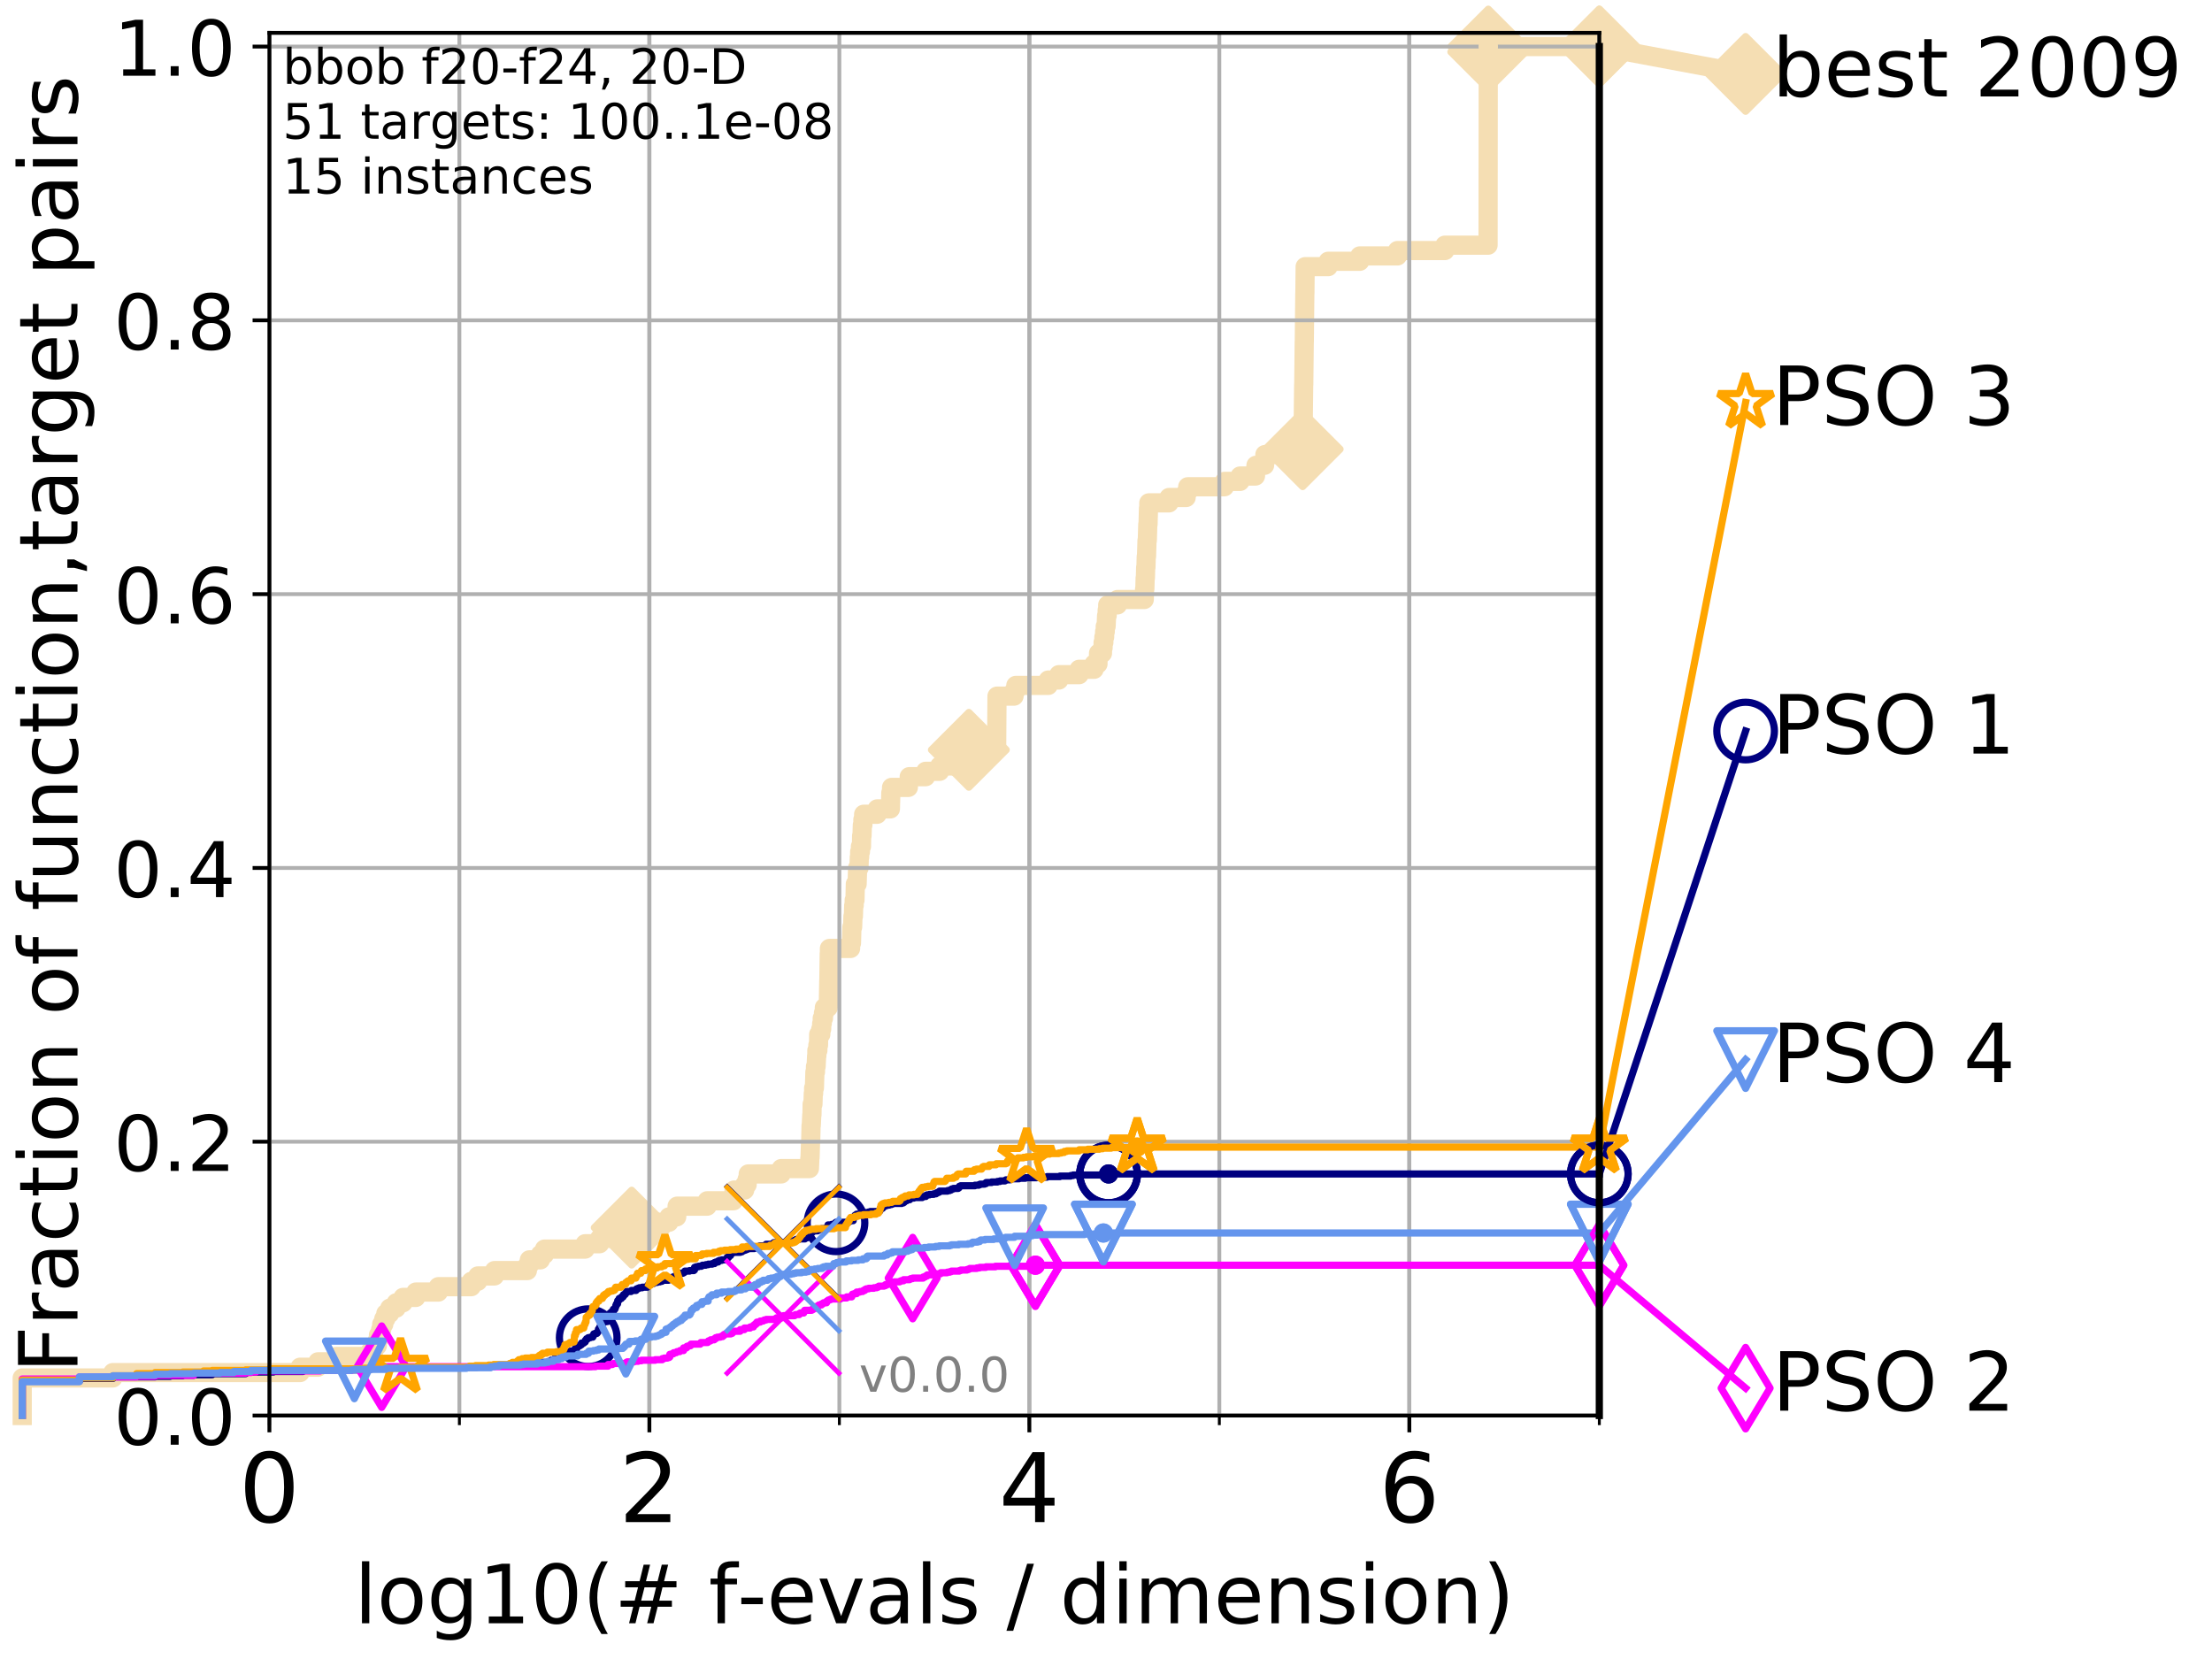 <?xml version="1.0" encoding="utf-8" standalone="no"?>
<!DOCTYPE svg PUBLIC "-//W3C//DTD SVG 1.1//EN"
  "http://www.w3.org/Graphics/SVG/1.1/DTD/svg11.dtd">
<!-- Created with matplotlib (http://matplotlib.org/) -->
<svg height="345.6pt" version="1.1" viewBox="0 0 460.8 345.6" width="460.8pt" xmlns="http://www.w3.org/2000/svg" xmlns:xlink="http://www.w3.org/1999/xlink">
 <defs>
  <style type="text/css">
*{stroke-linecap:butt;stroke-linejoin:round;}
  </style>
 </defs>
 <g id="figure_1">
  <g id="patch_1">
   <path d="M 0 345.6 
L 460.8 345.6 
L 460.8 0 
L 0 0 
z
" style="fill:#ffffff;"/>
  </g>
  <g id="axes_1">
   <g id="patch_2">
    <path d="M 56.12 294.88 
L 333.168 294.88 
L 333.168 6.845 
L 56.12 6.845 
z
" style="fill:#ffffff;"/>
   </g>
   <g id="line2d_1">
    <path d="M 4.627 294.88 
L 4.627 287.051 
L 23.511 287.051 
L 23.511 285.933 
L 62.507 285.933 
L 62.507 284.815 
L 66.223 284.815 
L 66.223 283.696 
L 70.059 283.696 
L 70.059 282.578 
L 77.155 282.578 
L 77.155 281.46 
L 77.897 281.46 
L 77.897 280.341 
L 78.608 280.341 
L 78.608 279.223 
L 78.839 279.223 
L 78.839 278.105 
L 79.292 278.105 
L 79.292 276.986 
L 79.513 276.986 
L 79.513 275.868 
L 79.949 275.868 
L 79.949 274.749 
L 80.373 274.749 
L 80.373 273.631 
L 81.192 273.631 
L 81.192 272.513 
L 82.537 272.513 
L 82.537 271.394 
L 83.955 271.394 
L 83.955 270.276 
L 86.629 270.276 
L 86.629 269.158 
L 91.317 269.158 
L 91.317 268.039 
L 98.175 268.039 
L 98.175 266.921 
L 99.534 266.921 
L 99.534 265.803 
L 103.008 265.803 
L 103.008 264.684 
L 109.865 264.684 
L 109.865 263.566 
L 110.274 263.566 
L 110.274 262.447 
L 112.579 262.447 
L 112.579 261.329 
L 113.427 261.329 
L 113.427 260.211 
L 121.892 260.211 
L 121.892 259.092 
L 124.907 259.092 
L 124.907 257.974 
L 126.766 257.974 
L 126.766 256.856 
L 131.591 256.856 
L 131.591 255.737 
L 135.473 255.737 
L 135.473 254.619 
L 139.358 254.619 
L 139.358 253.501 
L 140.974 253.501 
L 141.054 251.264 
L 147.319 251.264 
L 147.319 250.145 
L 152.789 250.145 
L 152.789 249.027 
L 152.913 249.027 
L 152.913 247.909 
L 155.129 247.909 
L 155.129 246.79 
L 155.644 246.79 
L 155.644 245.672 
L 155.871 245.672 
L 155.871 244.554 
L 162.742 244.554 
L 162.742 243.435 
L 168.618 243.435 
L 168.714 241.199 
L 168.745 241.199 
L 168.85 237.843 
L 168.884 237.843 
L 168.958 234.488 
L 169.003 234.488 
L 169.11 232.252 
L 169.147 232.252 
L 169.188 230.015 
L 169.355 230.015 
L 169.424 227.778 
L 169.496 227.778 
L 169.496 226.66 
L 169.656 226.66 
L 169.76 223.305 
L 169.879 223.305 
L 169.879 222.186 
L 170.008 222.186 
L 170.118 219.95 
L 170.168 219.95 
L 170.168 218.831 
L 170.378 218.831 
L 170.378 217.713 
L 170.513 217.713 
L 170.548 215.476 
L 170.989 215.476 
L 170.989 214.358 
L 171.169 214.358 
L 171.169 213.239 
L 171.288 213.239 
L 171.288 212.121 
L 171.543 212.121 
L 171.543 211.003 
L 171.724 211.003 
L 171.724 209.884 
L 172.542 209.884 
L 172.647 204.292 
L 172.663 204.292 
L 172.744 198.701 
L 172.785 198.701 
L 172.785 197.582 
L 177.191 197.582 
L 177.191 196.464 
L 177.376 196.464 
L 177.469 193.109 
L 177.62 193.109 
L 177.685 190.872 
L 177.779 190.872 
L 177.84 188.635 
L 177.94 188.635 
L 177.94 187.517 
L 178.105 187.517 
L 178.182 184.162 
L 178.556 184.162 
L 178.655 180.807 
L 178.945 180.807 
L 179.007 178.57 
L 179.081 178.57 
L 179.081 177.452 
L 179.241 177.452 
L 179.241 176.333 
L 179.458 176.333 
L 179.494 174.097 
L 179.576 174.097 
L 179.642 171.86 
L 179.753 171.86 
L 179.753 170.742 
L 179.916 170.742 
L 179.916 169.623 
L 182.733 169.623 
L 182.733 168.505 
L 185.487 168.505 
L 185.574 165.15 
L 185.726 165.15 
L 185.726 164.031 
L 189.227 164.031 
L 189.227 162.913 
L 189.41 162.913 
L 189.41 161.795 
L 192.832 161.795 
L 192.832 160.676 
L 195.752 160.676 
L 195.752 159.558 
L 198.545 159.558 
L 198.545 158.44 
L 199.787 158.44 
L 199.818 156.203 
L 201.828 156.203 
L 201.828 155.084 
L 207.625 155.084 
L 207.695 145.019 
L 211.244 145.019 
L 211.244 143.901 
L 211.618 143.901 
L 211.618 142.782 
L 218.371 142.782 
L 218.371 141.664 
L 220.576 141.664 
L 220.576 140.546 
L 224.798 140.546 
L 224.798 139.427 
L 227.919 139.427 
L 227.919 138.309 
L 228.73 138.309 
L 228.73 137.191 
L 228.845 137.191 
L 228.845 136.072 
L 229.667 136.072 
L 229.667 134.954 
L 229.795 134.954 
L 229.795 133.836 
L 229.954 133.836 
L 229.954 132.717 
L 230.114 132.717 
L 230.114 131.599 
L 230.245 131.599 
L 230.245 130.48 
L 230.424 130.48 
L 230.524 128.244 
L 230.645 128.244 
L 230.645 127.125 
L 230.761 127.125 
L 230.761 126.007 
L 232.802 126.007 
L 232.802 124.889 
L 238.369 124.889 
L 238.443 122.652 
L 238.497 122.652 
L 238.554 120.415 
L 238.608 120.415 
L 238.664 118.178 
L 238.722 118.178 
L 238.784 115.942 
L 238.839 115.942 
L 238.946 112.587 
L 239.004 112.587 
L 239.108 109.231 
L 239.159 109.231 
L 239.253 105.876 
L 239.318 105.876 
L 239.318 104.758 
L 243.527 104.758 
L 243.527 103.64 
L 247.092 103.64 
L 247.092 102.521 
L 247.426 102.521 
L 247.426 101.403 
L 255.07 101.403 
L 255.07 100.285 
L 258.326 100.285 
L 258.326 99.166 
L 261.538 99.166 
L 261.643 96.929 
L 263.436 96.929 
L 263.497 94.693 
L 271.362 94.693 
L 271.457 89.101 
L 271.474 89.101 
L 271.578 80.154 
L 271.596 80.154 
L 271.694 71.207 
L 271.709 71.207 
L 271.819 61.142 
L 271.834 61.142 
L 271.891 55.55 
L 276.685 55.55 
L 276.685 54.432 
L 283.266 54.432 
L 283.266 53.313 
L 291.118 53.313 
L 291.118 52.195 
L 300.993 52.195 
L 300.993 51.077 
L 309.992 51.077 
L 310.033 9.697 
L 333.168 9.697 
L 333.168 9.697 
" style="fill:none;stroke:#f5deb3;stroke-linecap:square;stroke-width:4;"/>
   </g>
   <g id="line2d_2">
    <defs>
     <path d="M -0 7.778 
L 7.778 0 
L 0 -7.778 
L -7.778 -0 
z
" id="m169f8c467f" style="stroke:#f5deb3;stroke-linejoin:miter;stroke-width:1.5;"/>
    </defs>
    <g>
     <use style="fill:#f5deb3;stroke:#f5deb3;stroke-linejoin:miter;stroke-width:1.5;" x="131.591" xlink:href="#m169f8c467f" y="255.737"/>
     <use style="fill:#f5deb3;stroke:#f5deb3;stroke-linejoin:miter;stroke-width:1.5;" x="201.828" xlink:href="#m169f8c467f" y="156.203"/>
     <use style="fill:#f5deb3;stroke:#f5deb3;stroke-linejoin:miter;stroke-width:1.5;" x="271.373" xlink:href="#m169f8c467f" y="93.574"/>
     <use style="fill:#f5deb3;stroke:#f5deb3;stroke-linejoin:miter;stroke-width:1.5;" x="310.033" xlink:href="#m169f8c467f" y="10.815"/>
     <use style="fill:#f5deb3;stroke:#f5deb3;stroke-linejoin:miter;stroke-width:1.5;" x="310.033" xlink:href="#m169f8c467f" y="9.697"/>
     <use style="fill:#f5deb3;stroke:#f5deb3;stroke-linejoin:miter;stroke-width:1.5;" x="333.168" xlink:href="#m169f8c467f" y="9.697"/>
    </g>
   </g>
   <g id="line2d_3">
    <path style="fill:none;stroke:#f5deb3;stroke-linecap:square;stroke-width:4;"/>
    <g/>
   </g>
   <g id="line2d_4">
    <path d="M 333.168 9.697 
L 363.643 15.401 
" style="fill:none;stroke:#f5deb3;stroke-linecap:square;stroke-width:4;"/>
    <g>
     <use style="fill:#f5deb3;stroke:#f5deb3;stroke-linejoin:miter;stroke-width:1.5;" x="333.168" xlink:href="#m169f8c467f" y="9.697"/>
     <use style="fill:#f5deb3;stroke:#f5deb3;stroke-linejoin:miter;stroke-width:1.5;" x="363.643" xlink:href="#m169f8c467f" y="15.401"/>
    </g>
   </g>
   <g id="matplotlib.axis_1">
    <g id="xtick_1">
     <g id="line2d_5">
      <path clip-path="url(#p93f2871641)" d="M 56.12 294.88 
L 56.12 6.845 
" style="fill:none;stroke:#b0b0b0;stroke-linecap:square;stroke-width:0.8;"/>
     </g>
     <g id="line2d_6">
      <defs>
       <path d="M 0 0 
L 0 3.5 
" id="mf11b6a5f34" style="stroke:#000000;stroke-width:0.8;"/>
      </defs>
      <g>
       <use style="stroke:#000000;stroke-width:0.8;" x="56.12" xlink:href="#mf11b6a5f34" y="294.88"/>
      </g>
     </g>
     <g id="text_1">
      <!-- 0 -->
      <defs>
       <path d="M 31.781 66.406 
Q 24.172 66.406 20.328 58.906 
Q 16.5 51.422 16.5 36.375 
Q 16.5 21.391 20.328 13.891 
Q 24.172 6.391 31.781 6.391 
Q 39.453 6.391 43.281 13.891 
Q 47.125 21.391 47.125 36.375 
Q 47.125 51.422 43.281 58.906 
Q 39.453 66.406 31.781 66.406 
z
M 31.781 74.219 
Q 44.047 74.219 50.516 64.516 
Q 56.984 54.828 56.984 36.375 
Q 56.984 17.969 50.516 8.266 
Q 44.047 -1.422 31.781 -1.422 
Q 19.531 -1.422 13.062 8.266 
Q 6.594 17.969 6.594 36.375 
Q 6.594 54.828 13.062 64.516 
Q 19.531 74.219 31.781 74.219 
z
" id="DejaVuSans-30"/>
      </defs>
      <g transform="translate(49.758 317.077)scale(0.2 -0.2)">
       <use xlink:href="#DejaVuSans-30"/>
      </g>
     </g>
    </g>
    <g id="xtick_2">
     <g id="line2d_7">
      <path clip-path="url(#p93f2871641)" d="M 135.277 294.88 
L 135.277 6.845 
" style="fill:none;stroke:#b0b0b0;stroke-linecap:square;stroke-width:0.8;"/>
     </g>
     <g id="line2d_8">
      <g>
       <use style="stroke:#000000;stroke-width:0.8;" x="135.277" xlink:href="#mf11b6a5f34" y="294.88"/>
      </g>
     </g>
     <g id="text_2">
      <!-- 2 -->
      <defs>
       <path d="M 19.188 8.297 
L 53.609 8.297 
L 53.609 0 
L 7.328 0 
L 7.328 8.297 
Q 12.938 14.109 22.625 23.891 
Q 32.328 33.688 34.812 36.531 
Q 39.547 41.844 41.422 45.531 
Q 43.312 49.219 43.312 52.781 
Q 43.312 58.594 39.234 62.25 
Q 35.156 65.922 28.609 65.922 
Q 23.969 65.922 18.812 64.312 
Q 13.672 62.703 7.812 59.422 
L 7.812 69.391 
Q 13.766 71.781 18.938 73 
Q 24.125 74.219 28.422 74.219 
Q 39.75 74.219 46.484 68.547 
Q 53.219 62.891 53.219 53.422 
Q 53.219 48.922 51.531 44.891 
Q 49.859 40.875 45.406 35.406 
Q 44.188 33.984 37.641 27.219 
Q 31.109 20.453 19.188 8.297 
z
" id="DejaVuSans-32"/>
      </defs>
      <g transform="translate(128.914 317.077)scale(0.2 -0.2)">
       <use xlink:href="#DejaVuSans-32"/>
      </g>
     </g>
    </g>
    <g id="xtick_3">
     <g id="line2d_9">
      <path clip-path="url(#p93f2871641)" d="M 214.433 294.88 
L 214.433 6.845 
" style="fill:none;stroke:#b0b0b0;stroke-linecap:square;stroke-width:0.8;"/>
     </g>
     <g id="line2d_10">
      <g>
       <use style="stroke:#000000;stroke-width:0.8;" x="214.433" xlink:href="#mf11b6a5f34" y="294.88"/>
      </g>
     </g>
     <g id="text_3">
      <!-- 4 -->
      <defs>
       <path d="M 37.797 64.312 
L 12.891 25.391 
L 37.797 25.391 
z
M 35.203 72.906 
L 47.609 72.906 
L 47.609 25.391 
L 58.016 25.391 
L 58.016 17.188 
L 47.609 17.188 
L 47.609 0 
L 37.797 0 
L 37.797 17.188 
L 4.891 17.188 
L 4.891 26.703 
z
" id="DejaVuSans-34"/>
      </defs>
      <g transform="translate(208.071 317.077)scale(0.2 -0.2)">
       <use xlink:href="#DejaVuSans-34"/>
      </g>
     </g>
    </g>
    <g id="xtick_4">
     <g id="line2d_11">
      <path clip-path="url(#p93f2871641)" d="M 293.59 294.88 
L 293.59 6.845 
" style="fill:none;stroke:#b0b0b0;stroke-linecap:square;stroke-width:0.8;"/>
     </g>
     <g id="line2d_12">
      <g>
       <use style="stroke:#000000;stroke-width:0.8;" x="293.59" xlink:href="#mf11b6a5f34" y="294.88"/>
      </g>
     </g>
     <g id="text_4">
      <!-- 6 -->
      <defs>
       <path d="M 33.016 40.375 
Q 26.375 40.375 22.484 35.828 
Q 18.609 31.297 18.609 23.391 
Q 18.609 15.531 22.484 10.953 
Q 26.375 6.391 33.016 6.391 
Q 39.656 6.391 43.531 10.953 
Q 47.406 15.531 47.406 23.391 
Q 47.406 31.297 43.531 35.828 
Q 39.656 40.375 33.016 40.375 
z
M 52.594 71.297 
L 52.594 62.312 
Q 48.875 64.062 45.094 64.984 
Q 41.312 65.922 37.594 65.922 
Q 27.828 65.922 22.672 59.328 
Q 17.531 52.734 16.797 39.406 
Q 19.672 43.656 24.016 45.922 
Q 28.375 48.188 33.594 48.188 
Q 44.578 48.188 50.953 41.516 
Q 57.328 34.859 57.328 23.391 
Q 57.328 12.156 50.688 5.359 
Q 44.047 -1.422 33.016 -1.422 
Q 20.359 -1.422 13.672 8.266 
Q 6.984 17.969 6.984 36.375 
Q 6.984 53.656 15.188 63.938 
Q 23.391 74.219 37.203 74.219 
Q 40.922 74.219 44.703 73.484 
Q 48.484 72.75 52.594 71.297 
z
" id="DejaVuSans-36"/>
      </defs>
      <g transform="translate(287.227 317.077)scale(0.2 -0.2)">
       <use xlink:href="#DejaVuSans-36"/>
      </g>
     </g>
    </g>
    <g id="xtick_5">
     <g id="line2d_13">
      <path clip-path="url(#p93f2871641)" d="M 56.12 294.88 
L 56.12 6.845 
" style="fill:none;stroke:#b0b0b0;stroke-linecap:square;stroke-width:0.8;"/>
     </g>
     <g id="line2d_14">
      <defs>
       <path d="M 0 0 
L 0 2 
" id="m262c5f4ac3" style="stroke:#000000;stroke-width:0.6;"/>
      </defs>
      <g>
       <use style="stroke:#000000;stroke-width:0.6;" x="56.12" xlink:href="#m262c5f4ac3" y="294.88"/>
      </g>
     </g>
    </g>
    <g id="xtick_6">
     <g id="line2d_15">
      <path clip-path="url(#p93f2871641)" d="M 95.698 294.88 
L 95.698 6.845 
" style="fill:none;stroke:#b0b0b0;stroke-linecap:square;stroke-width:0.8;"/>
     </g>
     <g id="line2d_16">
      <g>
       <use style="stroke:#000000;stroke-width:0.6;" x="95.698" xlink:href="#m262c5f4ac3" y="294.88"/>
      </g>
     </g>
    </g>
    <g id="xtick_7">
     <g id="line2d_17">
      <path clip-path="url(#p93f2871641)" d="M 135.277 294.88 
L 135.277 6.845 
" style="fill:none;stroke:#b0b0b0;stroke-linecap:square;stroke-width:0.8;"/>
     </g>
     <g id="line2d_18">
      <g>
       <use style="stroke:#000000;stroke-width:0.6;" x="135.277" xlink:href="#m262c5f4ac3" y="294.88"/>
      </g>
     </g>
    </g>
    <g id="xtick_8">
     <g id="line2d_19">
      <path clip-path="url(#p93f2871641)" d="M 174.855 294.88 
L 174.855 6.845 
" style="fill:none;stroke:#b0b0b0;stroke-linecap:square;stroke-width:0.8;"/>
     </g>
     <g id="line2d_20">
      <g>
       <use style="stroke:#000000;stroke-width:0.6;" x="174.855" xlink:href="#m262c5f4ac3" y="294.88"/>
      </g>
     </g>
    </g>
    <g id="xtick_9">
     <g id="line2d_21">
      <path clip-path="url(#p93f2871641)" d="M 214.433 294.88 
L 214.433 6.845 
" style="fill:none;stroke:#b0b0b0;stroke-linecap:square;stroke-width:0.8;"/>
     </g>
     <g id="line2d_22">
      <g>
       <use style="stroke:#000000;stroke-width:0.6;" x="214.433" xlink:href="#m262c5f4ac3" y="294.88"/>
      </g>
     </g>
    </g>
    <g id="xtick_10">
     <g id="line2d_23">
      <path clip-path="url(#p93f2871641)" d="M 254.011 294.88 
L 254.011 6.845 
" style="fill:none;stroke:#b0b0b0;stroke-linecap:square;stroke-width:0.8;"/>
     </g>
     <g id="line2d_24">
      <g>
       <use style="stroke:#000000;stroke-width:0.6;" x="254.011" xlink:href="#m262c5f4ac3" y="294.88"/>
      </g>
     </g>
    </g>
    <g id="xtick_11">
     <g id="line2d_25">
      <path clip-path="url(#p93f2871641)" d="M 293.59 294.88 
L 293.59 6.845 
" style="fill:none;stroke:#b0b0b0;stroke-linecap:square;stroke-width:0.8;"/>
     </g>
     <g id="line2d_26">
      <g>
       <use style="stroke:#000000;stroke-width:0.6;" x="293.59" xlink:href="#m262c5f4ac3" y="294.88"/>
      </g>
     </g>
    </g>
    <g id="xtick_12">
     <g id="line2d_27">
      <path clip-path="url(#p93f2871641)" d="M 333.168 294.88 
L 333.168 6.845 
" style="fill:none;stroke:#b0b0b0;stroke-linecap:square;stroke-width:0.8;"/>
     </g>
     <g id="line2d_28">
      <g>
       <use style="stroke:#000000;stroke-width:0.6;" x="333.168" xlink:href="#m262c5f4ac3" y="294.88"/>
      </g>
     </g>
    </g>
    <g id="text_5">
     <!-- log10(# f-evals / dimension) -->
     <defs>
      <path d="M 9.422 75.984 
L 18.406 75.984 
L 18.406 0 
L 9.422 0 
z
" id="DejaVuSans-6c"/>
      <path d="M 30.609 48.391 
Q 23.391 48.391 19.188 42.75 
Q 14.984 37.109 14.984 27.297 
Q 14.984 17.484 19.156 11.844 
Q 23.344 6.203 30.609 6.203 
Q 37.797 6.203 41.984 11.859 
Q 46.188 17.531 46.188 27.297 
Q 46.188 37.016 41.984 42.703 
Q 37.797 48.391 30.609 48.391 
z
M 30.609 56 
Q 42.328 56 49.016 48.375 
Q 55.719 40.766 55.719 27.297 
Q 55.719 13.875 49.016 6.219 
Q 42.328 -1.422 30.609 -1.422 
Q 18.844 -1.422 12.172 6.219 
Q 5.516 13.875 5.516 27.297 
Q 5.516 40.766 12.172 48.375 
Q 18.844 56 30.609 56 
z
" id="DejaVuSans-6f"/>
      <path d="M 45.406 27.984 
Q 45.406 37.75 41.375 43.109 
Q 37.359 48.484 30.078 48.484 
Q 22.859 48.484 18.828 43.109 
Q 14.797 37.75 14.797 27.984 
Q 14.797 18.266 18.828 12.891 
Q 22.859 7.516 30.078 7.516 
Q 37.359 7.516 41.375 12.891 
Q 45.406 18.266 45.406 27.984 
z
M 54.391 6.781 
Q 54.391 -7.172 48.188 -13.984 
Q 42 -20.797 29.203 -20.797 
Q 24.469 -20.797 20.266 -20.094 
Q 16.062 -19.391 12.109 -17.922 
L 12.109 -9.188 
Q 16.062 -11.328 19.922 -12.344 
Q 23.781 -13.375 27.781 -13.375 
Q 36.625 -13.375 41.016 -8.766 
Q 45.406 -4.156 45.406 5.172 
L 45.406 9.625 
Q 42.625 4.781 38.281 2.391 
Q 33.938 0 27.875 0 
Q 17.828 0 11.672 7.656 
Q 5.516 15.328 5.516 27.984 
Q 5.516 40.672 11.672 48.328 
Q 17.828 56 27.875 56 
Q 33.938 56 38.281 53.609 
Q 42.625 51.219 45.406 46.391 
L 45.406 54.688 
L 54.391 54.688 
z
" id="DejaVuSans-67"/>
      <path d="M 12.406 8.297 
L 28.516 8.297 
L 28.516 63.922 
L 10.984 60.406 
L 10.984 69.391 
L 28.422 72.906 
L 38.281 72.906 
L 38.281 8.297 
L 54.391 8.297 
L 54.391 0 
L 12.406 0 
z
" id="DejaVuSans-31"/>
      <path d="M 31 75.875 
Q 24.469 64.656 21.281 53.656 
Q 18.109 42.672 18.109 31.391 
Q 18.109 20.125 21.312 9.062 
Q 24.516 -2 31 -13.188 
L 23.188 -13.188 
Q 15.875 -1.703 12.234 9.375 
Q 8.594 20.453 8.594 31.391 
Q 8.594 42.281 12.203 53.312 
Q 15.828 64.359 23.188 75.875 
z
" id="DejaVuSans-28"/>
      <path d="M 51.125 44 
L 36.922 44 
L 32.812 27.688 
L 47.125 27.688 
z
M 43.797 71.781 
L 38.719 51.516 
L 52.984 51.516 
L 58.109 71.781 
L 65.922 71.781 
L 60.891 51.516 
L 76.125 51.516 
L 76.125 44 
L 58.984 44 
L 54.984 27.688 
L 70.516 27.688 
L 70.516 20.219 
L 53.078 20.219 
L 48 0 
L 40.188 0 
L 45.219 20.219 
L 30.906 20.219 
L 25.875 0 
L 18.016 0 
L 23.094 20.219 
L 7.719 20.219 
L 7.719 27.688 
L 24.906 27.688 
L 29 44 
L 13.281 44 
L 13.281 51.516 
L 30.906 51.516 
L 35.891 71.781 
z
" id="DejaVuSans-23"/>
      <path id="DejaVuSans-20"/>
      <path d="M 37.109 75.984 
L 37.109 68.5 
L 28.516 68.5 
Q 23.688 68.5 21.797 66.547 
Q 19.922 64.594 19.922 59.516 
L 19.922 54.688 
L 34.719 54.688 
L 34.719 47.703 
L 19.922 47.703 
L 19.922 0 
L 10.891 0 
L 10.891 47.703 
L 2.297 47.703 
L 2.297 54.688 
L 10.891 54.688 
L 10.891 58.5 
Q 10.891 67.625 15.141 71.797 
Q 19.391 75.984 28.609 75.984 
z
" id="DejaVuSans-66"/>
      <path d="M 4.891 31.391 
L 31.203 31.391 
L 31.203 23.391 
L 4.891 23.391 
z
" id="DejaVuSans-2d"/>
      <path d="M 56.203 29.594 
L 56.203 25.203 
L 14.891 25.203 
Q 15.484 15.922 20.484 11.062 
Q 25.484 6.203 34.422 6.203 
Q 39.594 6.203 44.453 7.469 
Q 49.312 8.734 54.109 11.281 
L 54.109 2.781 
Q 49.266 0.734 44.188 -0.344 
Q 39.109 -1.422 33.891 -1.422 
Q 20.797 -1.422 13.156 6.188 
Q 5.516 13.812 5.516 26.812 
Q 5.516 40.234 12.766 48.109 
Q 20.016 56 32.328 56 
Q 43.359 56 49.781 48.891 
Q 56.203 41.797 56.203 29.594 
z
M 47.219 32.234 
Q 47.125 39.594 43.094 43.984 
Q 39.062 48.391 32.422 48.391 
Q 24.906 48.391 20.391 44.141 
Q 15.875 39.891 15.188 32.172 
z
" id="DejaVuSans-65"/>
      <path d="M 2.984 54.688 
L 12.5 54.688 
L 29.594 8.797 
L 46.688 54.688 
L 56.203 54.688 
L 35.688 0 
L 23.484 0 
z
" id="DejaVuSans-76"/>
      <path d="M 34.281 27.484 
Q 23.391 27.484 19.188 25 
Q 14.984 22.516 14.984 16.5 
Q 14.984 11.719 18.141 8.906 
Q 21.297 6.109 26.703 6.109 
Q 34.188 6.109 38.703 11.406 
Q 43.219 16.703 43.219 25.484 
L 43.219 27.484 
z
M 52.203 31.203 
L 52.203 0 
L 43.219 0 
L 43.219 8.297 
Q 40.141 3.328 35.547 0.953 
Q 30.953 -1.422 24.312 -1.422 
Q 15.922 -1.422 10.953 3.297 
Q 6 8.016 6 15.922 
Q 6 25.141 12.172 29.828 
Q 18.359 34.516 30.609 34.516 
L 43.219 34.516 
L 43.219 35.406 
Q 43.219 41.609 39.141 45 
Q 35.062 48.391 27.688 48.391 
Q 23 48.391 18.547 47.266 
Q 14.109 46.141 10.016 43.891 
L 10.016 52.203 
Q 14.938 54.109 19.578 55.047 
Q 24.219 56 28.609 56 
Q 40.484 56 46.344 49.844 
Q 52.203 43.703 52.203 31.203 
z
" id="DejaVuSans-61"/>
      <path d="M 44.281 53.078 
L 44.281 44.578 
Q 40.484 46.531 36.375 47.5 
Q 32.281 48.484 27.875 48.484 
Q 21.188 48.484 17.844 46.438 
Q 14.5 44.391 14.5 40.281 
Q 14.5 37.156 16.891 35.375 
Q 19.281 33.594 26.516 31.984 
L 29.594 31.297 
Q 39.156 29.25 43.188 25.516 
Q 47.219 21.781 47.219 15.094 
Q 47.219 7.469 41.188 3.016 
Q 35.156 -1.422 24.609 -1.422 
Q 20.219 -1.422 15.453 -0.562 
Q 10.688 0.297 5.422 2 
L 5.422 11.281 
Q 10.406 8.688 15.234 7.391 
Q 20.062 6.109 24.812 6.109 
Q 31.156 6.109 34.562 8.281 
Q 37.984 10.453 37.984 14.406 
Q 37.984 18.062 35.516 20.016 
Q 33.062 21.969 24.703 23.781 
L 21.578 24.516 
Q 13.234 26.266 9.516 29.906 
Q 5.812 33.547 5.812 39.891 
Q 5.812 47.609 11.281 51.797 
Q 16.75 56 26.812 56 
Q 31.781 56 36.172 55.266 
Q 40.578 54.547 44.281 53.078 
z
" id="DejaVuSans-73"/>
      <path d="M 25.391 72.906 
L 33.688 72.906 
L 8.297 -9.281 
L 0 -9.281 
z
" id="DejaVuSans-2f"/>
      <path d="M 45.406 46.391 
L 45.406 75.984 
L 54.391 75.984 
L 54.391 0 
L 45.406 0 
L 45.406 8.203 
Q 42.578 3.328 38.25 0.953 
Q 33.938 -1.422 27.875 -1.422 
Q 17.969 -1.422 11.734 6.484 
Q 5.516 14.406 5.516 27.297 
Q 5.516 40.188 11.734 48.094 
Q 17.969 56 27.875 56 
Q 33.938 56 38.25 53.625 
Q 42.578 51.266 45.406 46.391 
z
M 14.797 27.297 
Q 14.797 17.391 18.875 11.75 
Q 22.953 6.109 30.078 6.109 
Q 37.203 6.109 41.297 11.75 
Q 45.406 17.391 45.406 27.297 
Q 45.406 37.203 41.297 42.844 
Q 37.203 48.484 30.078 48.484 
Q 22.953 48.484 18.875 42.844 
Q 14.797 37.203 14.797 27.297 
z
" id="DejaVuSans-64"/>
      <path d="M 9.422 54.688 
L 18.406 54.688 
L 18.406 0 
L 9.422 0 
z
M 9.422 75.984 
L 18.406 75.984 
L 18.406 64.594 
L 9.422 64.594 
z
" id="DejaVuSans-69"/>
      <path d="M 52 44.188 
Q 55.375 50.25 60.062 53.125 
Q 64.75 56 71.094 56 
Q 79.641 56 84.281 50.016 
Q 88.922 44.047 88.922 33.016 
L 88.922 0 
L 79.891 0 
L 79.891 32.719 
Q 79.891 40.578 77.094 44.375 
Q 74.312 48.188 68.609 48.188 
Q 61.625 48.188 57.562 43.547 
Q 53.516 38.922 53.516 30.906 
L 53.516 0 
L 44.484 0 
L 44.484 32.719 
Q 44.484 40.625 41.703 44.406 
Q 38.922 48.188 33.109 48.188 
Q 26.219 48.188 22.156 43.531 
Q 18.109 38.875 18.109 30.906 
L 18.109 0 
L 9.078 0 
L 9.078 54.688 
L 18.109 54.688 
L 18.109 46.188 
Q 21.188 51.219 25.484 53.609 
Q 29.781 56 35.688 56 
Q 41.656 56 45.828 52.969 
Q 50 49.953 52 44.188 
z
" id="DejaVuSans-6d"/>
      <path d="M 54.891 33.016 
L 54.891 0 
L 45.906 0 
L 45.906 32.719 
Q 45.906 40.484 42.875 44.328 
Q 39.844 48.188 33.797 48.188 
Q 26.516 48.188 22.312 43.547 
Q 18.109 38.922 18.109 30.906 
L 18.109 0 
L 9.078 0 
L 9.078 54.688 
L 18.109 54.688 
L 18.109 46.188 
Q 21.344 51.125 25.703 53.562 
Q 30.078 56 35.797 56 
Q 45.219 56 50.047 50.172 
Q 54.891 44.344 54.891 33.016 
z
" id="DejaVuSans-6e"/>
      <path d="M 8.016 75.875 
L 15.828 75.875 
Q 23.141 64.359 26.781 53.312 
Q 30.422 42.281 30.422 31.391 
Q 30.422 20.453 26.781 9.375 
Q 23.141 -1.703 15.828 -13.188 
L 8.016 -13.188 
Q 14.5 -2 17.703 9.062 
Q 20.906 20.125 20.906 31.391 
Q 20.906 42.672 17.703 53.656 
Q 14.5 64.656 8.016 75.875 
z
" id="DejaVuSans-29"/>
     </defs>
     <g transform="translate(73.803 338.154)scale(0.17 -0.17)">
      <use xlink:href="#DejaVuSans-6c"/>
      <use x="27.783" xlink:href="#DejaVuSans-6f"/>
      <use x="88.965" xlink:href="#DejaVuSans-67"/>
      <use x="152.441" xlink:href="#DejaVuSans-31"/>
      <use x="216.064" xlink:href="#DejaVuSans-30"/>
      <use x="279.688" xlink:href="#DejaVuSans-28"/>
      <use x="318.701" xlink:href="#DejaVuSans-23"/>
      <use x="402.49" xlink:href="#DejaVuSans-20"/>
      <use x="434.277" xlink:href="#DejaVuSans-66"/>
      <use x="469.404" xlink:href="#DejaVuSans-2d"/>
      <use x="505.488" xlink:href="#DejaVuSans-65"/>
      <use x="567.012" xlink:href="#DejaVuSans-76"/>
      <use x="626.191" xlink:href="#DejaVuSans-61"/>
      <use x="687.471" xlink:href="#DejaVuSans-6c"/>
      <use x="715.254" xlink:href="#DejaVuSans-73"/>
      <use x="767.354" xlink:href="#DejaVuSans-20"/>
      <use x="799.141" xlink:href="#DejaVuSans-2f"/>
      <use x="832.832" xlink:href="#DejaVuSans-20"/>
      <use x="864.619" xlink:href="#DejaVuSans-64"/>
      <use x="928.096" xlink:href="#DejaVuSans-69"/>
      <use x="955.879" xlink:href="#DejaVuSans-6d"/>
      <use x="1053.291" xlink:href="#DejaVuSans-65"/>
      <use x="1114.814" xlink:href="#DejaVuSans-6e"/>
      <use x="1178.193" xlink:href="#DejaVuSans-73"/>
      <use x="1230.293" xlink:href="#DejaVuSans-69"/>
      <use x="1258.076" xlink:href="#DejaVuSans-6f"/>
      <use x="1319.258" xlink:href="#DejaVuSans-6e"/>
      <use x="1382.637" xlink:href="#DejaVuSans-29"/>
     </g>
    </g>
   </g>
   <g id="matplotlib.axis_2">
    <g id="ytick_1">
     <g id="line2d_29">
      <path clip-path="url(#p93f2871641)" d="M 56.12 294.88 
L 333.168 294.88 
" style="fill:none;stroke:#b0b0b0;stroke-linecap:square;stroke-width:0.8;"/>
     </g>
     <g id="line2d_30">
      <defs>
       <path d="M 0 0 
L -3.5 0 
" id="m41c9f5fa56" style="stroke:#000000;stroke-width:0.8;"/>
      </defs>
      <g>
       <use style="stroke:#000000;stroke-width:0.8;" x="56.12" xlink:href="#m41c9f5fa56" y="294.88"/>
      </g>
     </g>
     <g id="text_6">
      <!-- 0.0 -->
      <defs>
       <path d="M 10.688 12.406 
L 21 12.406 
L 21 0 
L 10.688 0 
z
" id="DejaVuSans-2e"/>
      </defs>
      <g transform="translate(23.675 300.959)scale(0.16 -0.16)">
       <use xlink:href="#DejaVuSans-30"/>
       <use x="63.623" xlink:href="#DejaVuSans-2e"/>
       <use x="95.41" xlink:href="#DejaVuSans-30"/>
      </g>
     </g>
    </g>
    <g id="ytick_2">
     <g id="line2d_31">
      <path clip-path="url(#p93f2871641)" d="M 56.12 237.843 
L 333.168 237.843 
" style="fill:none;stroke:#b0b0b0;stroke-linecap:square;stroke-width:0.8;"/>
     </g>
     <g id="line2d_32">
      <g>
       <use style="stroke:#000000;stroke-width:0.8;" x="56.12" xlink:href="#m41c9f5fa56" y="237.843"/>
      </g>
     </g>
     <g id="text_7">
      <!-- 0.2 -->
      <g transform="translate(23.675 243.922)scale(0.16 -0.16)">
       <use xlink:href="#DejaVuSans-30"/>
       <use x="63.623" xlink:href="#DejaVuSans-2e"/>
       <use x="95.41" xlink:href="#DejaVuSans-32"/>
      </g>
     </g>
    </g>
    <g id="ytick_3">
     <g id="line2d_33">
      <path clip-path="url(#p93f2871641)" d="M 56.12 180.807 
L 333.168 180.807 
" style="fill:none;stroke:#b0b0b0;stroke-linecap:square;stroke-width:0.8;"/>
     </g>
     <g id="line2d_34">
      <g>
       <use style="stroke:#000000;stroke-width:0.8;" x="56.12" xlink:href="#m41c9f5fa56" y="180.807"/>
      </g>
     </g>
     <g id="text_8">
      <!-- 0.4 -->
      <g transform="translate(23.675 186.886)scale(0.16 -0.16)">
       <use xlink:href="#DejaVuSans-30"/>
       <use x="63.623" xlink:href="#DejaVuSans-2e"/>
       <use x="95.41" xlink:href="#DejaVuSans-34"/>
      </g>
     </g>
    </g>
    <g id="ytick_4">
     <g id="line2d_35">
      <path clip-path="url(#p93f2871641)" d="M 56.12 123.77 
L 333.168 123.77 
" style="fill:none;stroke:#b0b0b0;stroke-linecap:square;stroke-width:0.8;"/>
     </g>
     <g id="line2d_36">
      <g>
       <use style="stroke:#000000;stroke-width:0.8;" x="56.12" xlink:href="#m41c9f5fa56" y="123.77"/>
      </g>
     </g>
     <g id="text_9">
      <!-- 0.6 -->
      <g transform="translate(23.675 129.849)scale(0.16 -0.16)">
       <use xlink:href="#DejaVuSans-30"/>
       <use x="63.623" xlink:href="#DejaVuSans-2e"/>
       <use x="95.41" xlink:href="#DejaVuSans-36"/>
      </g>
     </g>
    </g>
    <g id="ytick_5">
     <g id="line2d_37">
      <path clip-path="url(#p93f2871641)" d="M 56.12 66.734 
L 333.168 66.734 
" style="fill:none;stroke:#b0b0b0;stroke-linecap:square;stroke-width:0.8;"/>
     </g>
     <g id="line2d_38">
      <g>
       <use style="stroke:#000000;stroke-width:0.8;" x="56.12" xlink:href="#m41c9f5fa56" y="66.734"/>
      </g>
     </g>
     <g id="text_10">
      <!-- 0.8 -->
      <defs>
       <path d="M 31.781 34.625 
Q 24.75 34.625 20.719 30.859 
Q 16.703 27.094 16.703 20.516 
Q 16.703 13.922 20.719 10.156 
Q 24.75 6.391 31.781 6.391 
Q 38.812 6.391 42.859 10.172 
Q 46.922 13.969 46.922 20.516 
Q 46.922 27.094 42.891 30.859 
Q 38.875 34.625 31.781 34.625 
z
M 21.922 38.812 
Q 15.578 40.375 12.031 44.719 
Q 8.5 49.078 8.5 55.328 
Q 8.5 64.062 14.719 69.141 
Q 20.953 74.219 31.781 74.219 
Q 42.672 74.219 48.875 69.141 
Q 55.078 64.062 55.078 55.328 
Q 55.078 49.078 51.531 44.719 
Q 48 40.375 41.703 38.812 
Q 48.828 37.156 52.797 32.312 
Q 56.781 27.484 56.781 20.516 
Q 56.781 9.906 50.312 4.234 
Q 43.844 -1.422 31.781 -1.422 
Q 19.734 -1.422 13.25 4.234 
Q 6.781 9.906 6.781 20.516 
Q 6.781 27.484 10.781 32.312 
Q 14.797 37.156 21.922 38.812 
z
M 18.312 54.391 
Q 18.312 48.734 21.844 45.562 
Q 25.391 42.391 31.781 42.391 
Q 38.141 42.391 41.719 45.562 
Q 45.312 48.734 45.312 54.391 
Q 45.312 60.062 41.719 63.234 
Q 38.141 66.406 31.781 66.406 
Q 25.391 66.406 21.844 63.234 
Q 18.312 60.062 18.312 54.391 
z
" id="DejaVuSans-38"/>
      </defs>
      <g transform="translate(23.675 72.812)scale(0.16 -0.16)">
       <use xlink:href="#DejaVuSans-30"/>
       <use x="63.623" xlink:href="#DejaVuSans-2e"/>
       <use x="95.41" xlink:href="#DejaVuSans-38"/>
      </g>
     </g>
    </g>
    <g id="ytick_6">
     <g id="line2d_39">
      <path clip-path="url(#p93f2871641)" d="M 56.12 9.697 
L 333.168 9.697 
" style="fill:none;stroke:#b0b0b0;stroke-linecap:square;stroke-width:0.8;"/>
     </g>
     <g id="line2d_40">
      <g>
       <use style="stroke:#000000;stroke-width:0.8;" x="56.12" xlink:href="#m41c9f5fa56" y="9.697"/>
      </g>
     </g>
     <g id="text_11">
      <!-- 1.0 -->
      <g transform="translate(23.675 15.776)scale(0.16 -0.16)">
       <use xlink:href="#DejaVuSans-31"/>
       <use x="63.623" xlink:href="#DejaVuSans-2e"/>
       <use x="95.41" xlink:href="#DejaVuSans-30"/>
      </g>
     </g>
    </g>
    <g id="text_12">
     <!-- Fraction of function,target pairs -->
     <defs>
      <path d="M 9.812 72.906 
L 51.703 72.906 
L 51.703 64.594 
L 19.672 64.594 
L 19.672 43.109 
L 48.578 43.109 
L 48.578 34.812 
L 19.672 34.812 
L 19.672 0 
L 9.812 0 
z
" id="DejaVuSans-46"/>
      <path d="M 41.109 46.297 
Q 39.594 47.172 37.812 47.578 
Q 36.031 48 33.891 48 
Q 26.266 48 22.188 43.047 
Q 18.109 38.094 18.109 28.812 
L 18.109 0 
L 9.078 0 
L 9.078 54.688 
L 18.109 54.688 
L 18.109 46.188 
Q 20.953 51.172 25.484 53.578 
Q 30.031 56 36.531 56 
Q 37.453 56 38.578 55.875 
Q 39.703 55.766 41.062 55.516 
z
" id="DejaVuSans-72"/>
      <path d="M 48.781 52.594 
L 48.781 44.188 
Q 44.969 46.297 41.141 47.344 
Q 37.312 48.391 33.406 48.391 
Q 24.656 48.391 19.812 42.844 
Q 14.984 37.312 14.984 27.297 
Q 14.984 17.281 19.812 11.734 
Q 24.656 6.203 33.406 6.203 
Q 37.312 6.203 41.141 7.25 
Q 44.969 8.297 48.781 10.406 
L 48.781 2.094 
Q 45.016 0.344 40.984 -0.531 
Q 36.969 -1.422 32.422 -1.422 
Q 20.062 -1.422 12.781 6.344 
Q 5.516 14.109 5.516 27.297 
Q 5.516 40.672 12.859 48.328 
Q 20.219 56 33.016 56 
Q 37.156 56 41.109 55.141 
Q 45.062 54.297 48.781 52.594 
z
" id="DejaVuSans-63"/>
      <path d="M 18.312 70.219 
L 18.312 54.688 
L 36.812 54.688 
L 36.812 47.703 
L 18.312 47.703 
L 18.312 18.016 
Q 18.312 11.328 20.141 9.422 
Q 21.969 7.516 27.594 7.516 
L 36.812 7.516 
L 36.812 0 
L 27.594 0 
Q 17.188 0 13.234 3.875 
Q 9.281 7.766 9.281 18.016 
L 9.281 47.703 
L 2.688 47.703 
L 2.688 54.688 
L 9.281 54.688 
L 9.281 70.219 
z
" id="DejaVuSans-74"/>
      <path d="M 8.5 21.578 
L 8.5 54.688 
L 17.484 54.688 
L 17.484 21.922 
Q 17.484 14.156 20.5 10.266 
Q 23.531 6.391 29.594 6.391 
Q 36.859 6.391 41.078 11.031 
Q 45.312 15.672 45.312 23.688 
L 45.312 54.688 
L 54.297 54.688 
L 54.297 0 
L 45.312 0 
L 45.312 8.406 
Q 42.047 3.422 37.719 1 
Q 33.406 -1.422 27.688 -1.422 
Q 18.266 -1.422 13.375 4.438 
Q 8.5 10.297 8.5 21.578 
z
M 31.109 56 
z
" id="DejaVuSans-75"/>
      <path d="M 11.719 12.406 
L 22.016 12.406 
L 22.016 4 
L 14.016 -11.625 
L 7.719 -11.625 
L 11.719 4 
z
" id="DejaVuSans-2c"/>
      <path d="M 18.109 8.203 
L 18.109 -20.797 
L 9.078 -20.797 
L 9.078 54.688 
L 18.109 54.688 
L 18.109 46.391 
Q 20.953 51.266 25.266 53.625 
Q 29.594 56 35.594 56 
Q 45.562 56 51.781 48.094 
Q 58.016 40.188 58.016 27.297 
Q 58.016 14.406 51.781 6.484 
Q 45.562 -1.422 35.594 -1.422 
Q 29.594 -1.422 25.266 0.953 
Q 20.953 3.328 18.109 8.203 
z
M 48.688 27.297 
Q 48.688 37.203 44.609 42.844 
Q 40.531 48.484 33.406 48.484 
Q 26.266 48.484 22.188 42.844 
Q 18.109 37.203 18.109 27.297 
Q 18.109 17.391 22.188 11.75 
Q 26.266 6.109 33.406 6.109 
Q 40.531 6.109 44.609 11.75 
Q 48.688 17.391 48.688 27.297 
z
" id="DejaVuSans-70"/>
     </defs>
     <g transform="translate(16.14 286.002)rotate(-90)scale(0.17 -0.17)">
      <use xlink:href="#DejaVuSans-46"/>
      <use x="57.41" xlink:href="#DejaVuSans-72"/>
      <use x="98.523" xlink:href="#DejaVuSans-61"/>
      <use x="159.803" xlink:href="#DejaVuSans-63"/>
      <use x="214.783" xlink:href="#DejaVuSans-74"/>
      <use x="253.992" xlink:href="#DejaVuSans-69"/>
      <use x="281.775" xlink:href="#DejaVuSans-6f"/>
      <use x="342.957" xlink:href="#DejaVuSans-6e"/>
      <use x="406.336" xlink:href="#DejaVuSans-20"/>
      <use x="438.123" xlink:href="#DejaVuSans-6f"/>
      <use x="499.305" xlink:href="#DejaVuSans-66"/>
      <use x="534.51" xlink:href="#DejaVuSans-20"/>
      <use x="566.297" xlink:href="#DejaVuSans-66"/>
      <use x="601.502" xlink:href="#DejaVuSans-75"/>
      <use x="664.881" xlink:href="#DejaVuSans-6e"/>
      <use x="728.26" xlink:href="#DejaVuSans-63"/>
      <use x="783.24" xlink:href="#DejaVuSans-74"/>
      <use x="822.449" xlink:href="#DejaVuSans-69"/>
      <use x="850.232" xlink:href="#DejaVuSans-6f"/>
      <use x="911.414" xlink:href="#DejaVuSans-6e"/>
      <use x="974.793" xlink:href="#DejaVuSans-2c"/>
      <use x="1006.58" xlink:href="#DejaVuSans-74"/>
      <use x="1045.789" xlink:href="#DejaVuSans-61"/>
      <use x="1107.068" xlink:href="#DejaVuSans-72"/>
      <use x="1148.166" xlink:href="#DejaVuSans-67"/>
      <use x="1211.643" xlink:href="#DejaVuSans-65"/>
      <use x="1273.166" xlink:href="#DejaVuSans-74"/>
      <use x="1312.375" xlink:href="#DejaVuSans-20"/>
      <use x="1344.162" xlink:href="#DejaVuSans-70"/>
      <use x="1407.639" xlink:href="#DejaVuSans-61"/>
      <use x="1468.918" xlink:href="#DejaVuSans-69"/>
      <use x="1496.701" xlink:href="#DejaVuSans-72"/>
      <use x="1537.814" xlink:href="#DejaVuSans-73"/>
     </g>
    </g>
   </g>
   <g id="line2d_41">
    <defs>
     <path d="M 0 1.5 
C 0.398 1.5 0.779 1.342 1.061 1.061 
C 1.342 0.779 1.5 0.398 1.5 0 
C 1.5 -0.398 1.342 -0.779 1.061 -1.061 
C 0.779 -1.342 0.398 -1.5 0 -1.5 
C -0.398 -1.5 -0.779 -1.342 -1.061 -1.061 
C -1.342 -0.779 -1.5 -0.398 -1.5 0 
C -1.5 0.398 -1.342 0.779 -1.061 1.061 
C -0.779 1.342 -0.398 1.5 0 1.5 
z
" id="m6d5cf05bb6" style="stroke:#f5deb3;"/>
    </defs>
    <g>
     <use style="fill:#f5deb3;stroke:#f5deb3;" x="310.033" xlink:href="#m6d5cf05bb6" y="9.697"/>
     <use style="fill:#f5deb3;stroke:#f5deb3;" x="310.033" xlink:href="#m6d5cf05bb6" y="9.697"/>
    </g>
   </g>
   <g id="line2d_42">
    <defs>
     <path d="M 0 1.5 
C 0.398 1.5 0.779 1.342 1.061 1.061 
C 1.342 0.779 1.5 0.398 1.5 0 
C 1.5 -0.398 1.342 -0.779 1.061 -1.061 
C 0.779 -1.342 0.398 -1.5 0 -1.5 
C -0.398 -1.5 -0.779 -1.342 -1.061 -1.061 
C -1.342 -0.779 -1.5 -0.398 -1.5 0 
C -1.5 0.398 -1.342 0.779 -1.061 1.061 
C -0.779 1.342 -0.398 1.5 0 1.5 
z
" id="md31c05f559" style="stroke:#000080;"/>
    </defs>
    <g>
     <use style="fill:#000080;stroke:#000080;" x="230.938" xlink:href="#md31c05f559" y="244.554"/>
     <use style="fill:#000080;stroke:#000080;" x="230.938" xlink:href="#md31c05f559" y="244.554"/>
    </g>
   </g>
   <g id="line2d_43">
    <path d="M 4.627 294.88 
L 4.627 287.722 
L 16.542 287.722 
L 16.542 287.163 
L 23.511 287.163 
L 23.511 286.828 
L 32.291 286.828 
L 32.291 286.716 
L 35.425 286.716 
L 35.425 286.604 
L 38.075 286.604 
L 38.075 286.492 
L 40.37 286.492 
L 40.37 286.38 
L 44.206 286.38 
L 44.206 286.157 
L 51.175 286.157 
L 51.175 285.821 
L 56.959 285.821 
L 56.959 285.709 
L 63.089 285.709 
L 63.089 285.374 
L 75.288 285.374 
L 75.288 285.262 
L 77.155 285.262 
L 77.155 285.15 
L 77.653 285.15 
L 77.653 285.038 
L 79.513 285.038 
L 79.513 284.927 
L 96.123 284.927 
L 96.123 284.815 
L 99.396 284.815 
L 99.396 284.703 
L 101.42 284.703 
L 101.42 284.591 
L 108.896 284.591 
L 108.896 284.479 
L 109.212 284.479 
L 109.212 284.032 
L 111.687 284.032 
L 111.687 283.808 
L 114.205 283.808 
L 114.205 283.696 
L 114.725 283.696 
L 114.781 283.361 
L 115.366 283.361 
L 115.366 283.249 
L 115.664 283.249 
L 115.691 282.802 
L 115.984 282.802 
L 115.984 282.578 
L 117.644 282.578 
L 117.692 282.354 
L 117.811 282.354 
L 117.835 282.019 
L 118.14 282.019 
L 118.14 281.907 
L 118.713 281.907 
L 118.713 281.795 
L 118.847 281.795 
L 118.847 281.46 
L 119.634 281.46 
L 119.698 281.124 
L 119.825 281.124 
L 119.825 280.9 
L 120.18 280.9 
L 120.18 280.677 
L 120.304 280.677 
L 120.304 280.453 
L 120.447 280.453 
L 120.447 280.341 
L 120.83 280.341 
L 120.83 280.229 
L 120.969 280.229 
L 120.969 280.118 
L 121.145 280.118 
L 121.145 279.782 
L 121.609 279.782 
L 121.609 279.67 
L 121.741 279.67 
L 121.741 279.558 
L 121.91 279.558 
L 121.929 279.223 
L 122.041 279.223 
L 122.041 279.111 
L 122.189 279.111 
L 122.189 278.887 
L 122.481 278.887 
L 122.535 278.664 
L 122.998 278.664 
L 122.998 278.552 
L 123.482 278.552 
L 123.533 278.328 
L 123.618 278.328 
L 123.686 277.881 
L 123.954 277.881 
L 123.954 277.769 
L 124.364 277.769 
L 124.364 277.545 
L 124.541 277.545 
L 124.541 277.322 
L 124.669 277.322 
L 124.669 276.874 
L 124.938 276.874 
L 124.938 276.427 
L 125.156 276.427 
L 125.156 276.315 
L 125.341 276.315 
L 125.387 275.532 
L 125.735 275.532 
L 125.735 275.42 
L 125.987 275.42 
L 125.987 275.309 
L 126.525 275.309 
L 126.582 274.973 
L 126.71 274.973 
L 126.78 274.078 
L 126.949 274.078 
L 127.018 273.631 
L 127.101 273.631 
L 127.101 273.519 
L 127.362 273.519 
L 127.362 273.296 
L 127.766 273.296 
L 127.779 272.736 
L 128.095 272.736 
L 128.199 272.401 
L 128.225 272.401 
L 128.277 271.954 
L 128.406 271.954 
L 128.419 271.618 
L 128.648 271.618 
L 128.685 270.947 
L 128.849 270.947 
L 128.849 270.835 
L 128.985 270.835 
L 128.985 270.5 
L 129.438 270.5 
L 129.486 270.164 
L 129.796 270.164 
L 129.879 269.717 
L 130.171 269.717 
L 130.171 269.605 
L 130.286 269.605 
L 130.286 269.381 
L 130.412 269.381 
L 130.412 269.269 
L 130.537 269.269 
L 130.537 269.046 
L 131.463 269.046 
L 131.548 268.822 
L 132.503 268.822 
L 132.614 268.487 
L 132.903 268.487 
L 132.903 268.375 
L 133.167 268.375 
L 133.167 268.263 
L 133.778 268.263 
L 133.778 268.151 
L 134.868 268.151 
L 134.885 267.816 
L 134.982 267.816 
L 134.982 267.704 
L 135.164 267.704 
L 135.164 267.592 
L 135.6 267.592 
L 135.693 267.368 
L 136.181 267.368 
L 136.197 267.145 
L 136.923 267.145 
L 136.923 267.033 
L 137.468 267.033 
L 137.468 266.921 
L 137.894 266.921 
L 137.894 266.697 
L 139.276 266.697 
L 139.331 266.474 
L 139.799 266.474 
L 139.799 266.362 
L 139.918 266.362 
L 139.918 266.25 
L 140.146 266.25 
L 140.146 266.026 
L 140.619 266.026 
L 140.619 265.803 
L 141.072 265.803 
L 141.152 265.243 
L 142.257 265.243 
L 142.257 265.132 
L 142.485 265.132 
L 142.485 265.02 
L 142.631 265.02 
L 142.665 264.796 
L 143.648 264.796 
L 143.648 264.684 
L 144.543 264.684 
L 144.543 264.572 
L 144.673 264.572 
L 144.688 264.013 
L 144.974 264.013 
L 144.974 263.901 
L 145.461 263.901 
L 145.461 263.789 
L 146.1 263.789 
L 146.1 263.678 
L 146.327 263.678 
L 146.327 263.566 
L 147.027 263.566 
L 147.027 263.454 
L 147.544 263.454 
L 147.544 263.342 
L 148.366 263.342 
L 148.366 263.23 
L 148.845 263.23 
L 148.845 263.007 
L 149.135 263.007 
L 149.135 262.895 
L 149.619 262.895 
L 149.619 262.671 
L 149.908 262.671 
L 149.908 262.559 
L 150.364 262.559 
L 150.364 262.447 
L 151.204 262.447 
L 151.204 262.336 
L 151.464 262.336 
L 151.511 261.888 
L 151.816 261.888 
L 151.908 261.553 
L 152.186 261.553 
L 152.205 261.105 
L 152.482 261.105 
L 152.482 260.994 
L 152.727 260.994 
L 152.727 260.882 
L 154.229 260.882 
L 154.229 260.77 
L 154.573 260.77 
L 154.624 260.546 
L 154.963 260.546 
L 154.963 260.434 
L 155.291 260.434 
L 155.291 260.323 
L 155.552 260.323 
L 155.552 260.211 
L 155.832 260.211 
L 155.832 260.099 
L 157.145 260.099 
L 157.145 259.987 
L 157.358 259.987 
L 157.358 259.875 
L 157.599 259.875 
L 157.599 259.763 
L 158.278 259.763 
L 158.278 259.54 
L 159.323 259.54 
L 159.323 259.428 
L 159.571 259.428 
L 159.592 259.204 
L 160.995 259.204 
L 160.995 259.092 
L 161.173 259.092 
L 161.173 258.869 
L 164.472 258.869 
L 164.472 258.757 
L 164.615 258.757 
L 164.615 258.645 
L 165.241 258.645 
L 165.241 258.533 
L 165.397 258.533 
L 165.397 258.421 
L 165.655 258.421 
L 165.655 258.309 
L 165.848 258.309 
L 165.848 258.198 
L 166.454 258.198 
L 166.454 258.086 
L 167.68 258.086 
L 167.68 257.862 
L 168.157 257.862 
L 168.247 257.415 
L 168.374 257.415 
L 168.414 256.967 
L 168.801 256.967 
L 168.801 256.856 
L 168.929 256.856 
L 168.929 256.744 
L 169.079 256.744 
L 169.079 256.632 
L 169.347 256.632 
L 169.362 256.408 
L 170.322 256.408 
L 170.322 256.296 
L 170.521 256.296 
L 170.607 256.073 
L 171.134 256.073 
L 171.134 255.961 
L 171.905 255.961 
L 171.905 255.849 
L 172.301 255.849 
L 172.39 255.514 
L 172.452 255.514 
L 172.491 255.178 
L 173.237 255.178 
L 173.237 255.066 
L 173.95 255.066 
L 174.001 254.731 
L 174.154 254.731 
L 174.154 254.619 
L 176.79 254.619 
L 176.79 254.395 
L 177.173 254.395 
L 177.173 254.283 
L 177.734 254.283 
L 177.786 253.612 
L 177.933 253.612 
L 177.933 253.501 
L 178.106 253.501 
L 178.113 253.165 
L 178.426 253.165 
L 178.434 252.941 
L 179.128 252.941 
L 179.128 252.829 
L 179.828 252.829 
L 179.828 252.718 
L 180.324 252.718 
L 180.324 252.606 
L 180.895 252.606 
L 180.895 252.494 
L 181.286 252.494 
L 181.286 252.382 
L 183.153 252.382 
L 183.153 252.27 
L 183.29 252.27 
L 183.29 251.935 
L 183.446 251.935 
L 183.446 251.711 
L 183.853 251.711 
L 183.884 251.376 
L 184.208 251.376 
L 184.208 251.264 
L 184.352 251.264 
L 184.352 251.152 
L 184.736 251.152 
L 184.736 251.04 
L 185.277 251.04 
L 185.277 250.928 
L 185.702 250.928 
L 185.702 250.816 
L 185.984 250.816 
L 185.984 250.705 
L 187.84 250.705 
L 187.84 250.593 
L 188.19 250.593 
L 188.19 250.481 
L 188.352 250.481 
L 188.417 250.257 
L 188.55 250.257 
L 188.55 250.145 
L 188.876 250.145 
L 188.876 250.034 
L 188.996 250.034 
L 188.996 249.922 
L 189.509 249.922 
L 189.595 249.698 
L 189.807 249.698 
L 189.807 249.586 
L 190.374 249.586 
L 190.374 249.474 
L 192.114 249.474 
L 192.114 249.363 
L 192.229 249.363 
L 192.229 249.251 
L 192.861 249.251 
L 192.861 249.027 
L 193.095 249.027 
L 193.095 248.915 
L 193.625 248.915 
L 193.625 248.803 
L 194.515 248.803 
L 194.515 248.692 
L 195 248.692 
L 195 248.58 
L 195.12 248.58 
L 195.12 248.468 
L 195.389 248.468 
L 195.389 248.356 
L 195.664 248.356 
L 195.725 248.132 
L 197.381 248.132 
L 197.381 248.021 
L 197.835 248.021 
L 197.835 247.909 
L 198.127 247.909 
L 198.127 247.797 
L 198.248 247.797 
L 198.248 247.685 
L 198.593 247.685 
L 198.593 247.573 
L 199.609 247.573 
L 199.609 247.461 
L 199.768 247.461 
L 199.85 247.126 
L 200.116 247.126 
L 200.116 247.014 
L 203.09 247.014 
L 203.09 246.902 
L 203.896 246.902 
L 203.896 246.79 
L 204.174 246.79 
L 204.174 246.678 
L 205.106 246.678 
L 205.106 246.567 
L 205.422 246.567 
L 205.428 246.343 
L 206.556 246.343 
L 206.556 246.231 
L 207.768 246.231 
L 207.768 246.119 
L 208.325 246.119 
L 208.325 246.007 
L 209.344 246.007 
L 209.344 245.896 
L 209.547 245.896 
L 209.547 245.784 
L 210.384 245.784 
L 210.469 245.56 
L 212.287 245.56 
L 212.287 245.448 
L 213.614 245.448 
L 213.614 245.336 
L 216.025 245.336 
L 216.025 245.225 
L 218.121 245.225 
L 218.121 245.113 
L 220.78 245.113 
L 220.78 245.001 
L 223.027 245.001 
L 223.027 244.889 
L 223.546 244.889 
L 223.546 244.777 
L 230.912 244.777 
L 230.938 244.554 
L 333.168 244.554 
L 333.168 244.554 
" style="fill:none;stroke:#000080;stroke-linecap:square;stroke-width:1.5;"/>
   </g>
   <g id="line2d_44">
    <defs>
     <path d="M 0 6 
C 1.591 6 3.117 5.368 4.243 4.243 
C 5.368 3.117 6 1.591 6 0 
C 6 -1.591 5.368 -3.117 4.243 -4.243 
C 3.117 -5.368 1.591 -6 0 -6 
C -1.591 -6 -3.117 -5.368 -4.243 -4.243 
C -5.368 -3.117 -6 -1.591 -6 0 
C -6 1.591 -5.368 3.117 -4.243 4.243 
C -3.117 5.368 -1.591 6 0 6 
z
" id="m3cb8a4ebeb" style="stroke:#000080;stroke-width:1.5;"/>
    </defs>
    <g>
     <use style="fill-opacity:0;stroke:#000080;stroke-width:1.5;" x="122.535" xlink:href="#m3cb8a4ebeb" y="278.664"/>
     <use style="fill-opacity:0;stroke:#000080;stroke-width:1.5;" x="174.154" xlink:href="#m3cb8a4ebeb" y="254.731"/>
     <use style="fill-opacity:0;stroke:#000080;stroke-width:1.5;" x="230.938" xlink:href="#m3cb8a4ebeb" y="244.665"/>
     <use style="fill-opacity:0;stroke:#000080;stroke-width:1.5;" x="230.938" xlink:href="#m3cb8a4ebeb" y="244.554"/>
     <use style="fill-opacity:0;stroke:#000080;stroke-width:1.5;" x="230.938" xlink:href="#m3cb8a4ebeb" y="244.554"/>
     <use style="fill-opacity:0;stroke:#000080;stroke-width:1.5;" x="333.168" xlink:href="#m3cb8a4ebeb" y="244.554"/>
    </g>
   </g>
   <g id="line2d_45">
    <path style="fill:none;stroke:#000080;stroke-linecap:square;stroke-width:1.5;"/>
    <g/>
   </g>
   <g id="line2d_46">
    <path clip-path="url(#p93f2871641)" d="M 163.113 258.869 
" style="fill:none;stroke:#000080;stroke-linecap:square;stroke-width:1.5;"/>
    <defs>
     <path d="M -12 12 
L 12 -12 
M -12 -12 
L 12 12 
" id="me73606cd51" style="stroke:#000080;"/>
    </defs>
    <g clip-path="url(#p93f2871641)">
     <use style="fill:#000080;stroke:#000080;" x="163.113" xlink:href="#me73606cd51" y="258.869"/>
    </g>
   </g>
   <g id="line2d_47">
    <defs>
     <path d="M 0 1.5 
C 0.398 1.5 0.779 1.342 1.061 1.061 
C 1.342 0.779 1.5 0.398 1.5 0 
C 1.5 -0.398 1.342 -0.779 1.061 -1.061 
C 0.779 -1.342 0.398 -1.5 0 -1.5 
C -0.398 -1.5 -0.779 -1.342 -1.061 -1.061 
C -1.342 -0.779 -1.5 -0.398 -1.5 0 
C -1.5 0.398 -1.342 0.779 -1.061 1.061 
C -0.779 1.342 -0.398 1.5 0 1.5 
z
" id="mee4e00c196" style="stroke:#ff00ff;"/>
    </defs>
    <g>
     <use style="fill:#ff00ff;stroke:#ff00ff;" x="215.688" xlink:href="#mee4e00c196" y="263.566"/>
     <use style="fill:#ff00ff;stroke:#ff00ff;" x="215.688" xlink:href="#mee4e00c196" y="263.566"/>
    </g>
   </g>
   <g id="line2d_48">
    <path d="M 4.627 294.88 
L 4.627 287.275 
L 16.542 287.275 
L 16.542 286.828 
L 28.456 286.828 
L 28.456 286.716 
L 32.291 286.716 
L 32.291 286.492 
L 40.37 286.492 
L 40.37 286.045 
L 51.175 286.045 
L 51.175 285.933 
L 52.284 285.933 
L 52.284 285.821 
L 53.327 285.821 
L 53.327 285.598 
L 66.694 285.598 
L 66.694 285.486 
L 73.193 285.486 
L 73.193 285.374 
L 73.508 285.374 
L 73.508 285.262 
L 75.567 285.262 
L 75.567 285.15 
L 77.406 285.15 
L 77.406 285.038 
L 79.513 285.038 
L 79.513 284.703 
L 124.053 284.703 
L 124.053 284.591 
L 126.681 284.591 
L 126.681 284.256 
L 127.565 284.256 
L 127.565 284.144 
L 127.792 284.144 
L 127.792 284.032 
L 130.457 284.032 
L 130.457 283.808 
L 130.65 283.808 
L 130.65 283.696 
L 132.115 283.696 
L 132.115 283.585 
L 132.942 283.585 
L 132.942 283.473 
L 133.618 283.473 
L 133.618 283.361 
L 136.504 283.361 
L 136.504 283.249 
L 137.968 283.249 
L 137.968 283.025 
L 138.353 283.025 
L 138.353 282.913 
L 139.043 282.913 
L 139.043 282.802 
L 139.398 282.802 
L 139.398 282.69 
L 139.533 282.69 
L 139.533 282.131 
L 139.951 282.131 
L 139.951 282.019 
L 140.301 282.019 
L 140.333 281.795 
L 140.862 281.795 
L 140.862 281.683 
L 141.017 281.683 
L 141.017 281.571 
L 141.604 281.571 
L 141.64 281.348 
L 142.4 281.348 
L 142.4 280.789 
L 143.024 280.789 
L 143.101 280.453 
L 143.473 280.453 
L 143.473 280.341 
L 143.863 280.341 
L 143.941 280.006 
L 145.883 280.006 
L 145.994 279.67 
L 147.417 279.67 
L 147.417 279.558 
L 147.573 279.558 
L 147.573 279.335 
L 148.025 279.335 
L 148.025 279.111 
L 148.778 279.111 
L 148.778 278.887 
L 149.093 278.887 
L 149.093 278.664 
L 149.439 278.664 
L 149.439 278.552 
L 150.058 278.552 
L 150.058 278.44 
L 150.538 278.44 
L 150.538 278.216 
L 150.812 278.216 
L 150.812 277.993 
L 151.064 277.993 
L 151.064 277.881 
L 152.234 277.881 
L 152.234 277.769 
L 152.527 277.769 
L 152.527 277.657 
L 152.643 277.657 
L 152.668 277.322 
L 154.192 277.322 
L 154.192 276.986 
L 155.07 276.986 
L 155.07 276.651 
L 156.276 276.651 
L 156.276 276.427 
L 156.954 276.427 
L 156.954 276.091 
L 157.121 276.091 
L 157.121 275.98 
L 157.363 275.98 
L 157.363 275.756 
L 157.634 275.756 
L 157.679 275.42 
L 158.363 275.42 
L 158.363 275.197 
L 158.989 275.197 
L 158.989 275.085 
L 159.204 275.085 
L 159.204 274.973 
L 159.609 274.973 
L 159.609 274.861 
L 161.395 274.861 
L 161.395 274.749 
L 161.765 274.749 
L 161.765 274.526 
L 162.929 274.526 
L 162.929 274.414 
L 163.207 274.414 
L 163.212 274.078 
L 165.542 274.078 
L 165.542 273.967 
L 165.691 273.967 
L 165.691 273.855 
L 166.504 273.855 
L 166.504 273.631 
L 166.693 273.631 
L 166.693 273.519 
L 167.438 273.519 
L 167.446 273.184 
L 167.619 273.184 
L 167.619 272.96 
L 169.089 272.96 
L 169.089 272.848 
L 169.311 272.848 
L 169.313 272.625 
L 169.711 272.625 
L 169.711 272.513 
L 169.865 272.513 
L 169.955 272.177 
L 170.435 272.177 
L 170.435 271.954 
L 170.586 271.954 
L 170.586 271.842 
L 171.139 271.842 
L 171.139 271.618 
L 171.435 271.618 
L 171.546 271.394 
L 172.194 271.394 
L 172.222 271.059 
L 172.392 271.059 
L 172.392 270.947 
L 172.524 270.947 
L 172.524 270.835 
L 172.816 270.835 
L 172.816 270.723 
L 173.089 270.723 
L 173.089 270.611 
L 175.074 270.611 
L 175.077 270.388 
L 176.388 270.388 
L 176.388 270.164 
L 177.427 270.164 
L 177.427 269.829 
L 177.571 269.829 
L 177.571 269.605 
L 177.923 269.605 
L 177.923 269.493 
L 178.462 269.493 
L 178.462 269.158 
L 179.137 269.158 
L 179.137 269.046 
L 179.71 269.046 
L 179.71 268.934 
L 179.856 268.934 
L 179.856 268.822 
L 180.161 268.822 
L 180.222 268.598 
L 180.465 268.598 
L 180.465 268.487 
L 180.959 268.487 
L 180.959 268.375 
L 182.028 268.375 
L 182.028 268.263 
L 182.62 268.263 
L 182.62 268.151 
L 182.916 268.151 
L 182.916 268.039 
L 183.064 268.039 
L 183.064 267.927 
L 184.155 267.927 
L 184.155 267.816 
L 184.488 267.816 
L 184.488 267.592 
L 184.989 267.592 
L 184.989 267.48 
L 185.239 267.48 
L 185.239 267.368 
L 185.596 267.368 
L 185.596 267.256 
L 186.13 267.256 
L 186.13 267.145 
L 186.242 267.145 
L 186.242 267.033 
L 187.411 267.033 
L 187.411 266.921 
L 187.662 266.921 
L 187.662 266.809 
L 188.228 266.809 
L 188.228 266.585 
L 189.468 266.585 
L 189.468 266.474 
L 189.699 266.474 
L 189.699 266.362 
L 190.131 266.362 
L 190.131 266.25 
L 192.315 266.25 
L 192.315 266.026 
L 192.71 266.026 
L 192.71 265.914 
L 192.827 265.914 
L 192.827 265.803 
L 193.162 265.803 
L 193.162 265.579 
L 194.779 265.579 
L 194.779 265.355 
L 195.921 265.355 
L 195.957 265.132 
L 197.307 265.132 
L 197.307 265.02 
L 197.849 265.02 
L 197.849 264.908 
L 198.19 264.908 
L 198.19 264.796 
L 199.833 264.796 
L 199.833 264.684 
L 200.145 264.684 
L 200.145 264.572 
L 201.444 264.572 
L 201.444 264.46 
L 201.79 264.46 
L 201.79 264.349 
L 202.031 264.349 
L 202.031 264.237 
L 203.478 264.237 
L 203.478 264.125 
L 204.079 264.125 
L 204.079 264.013 
L 205.385 264.013 
L 205.385 263.901 
L 207.347 263.901 
L 207.347 263.789 
L 214.21 263.789 
L 214.21 263.678 
L 215.688 263.678 
L 215.688 263.566 
L 333.168 263.566 
L 333.168 263.566 
" style="fill:none;stroke:#ff00ff;stroke-linecap:square;stroke-width:1.5;"/>
   </g>
   <g id="line2d_49">
    <defs>
     <path d="M -0 8.485 
L 5.091 0 
L 0 -8.485 
L -5.091 -0 
z
" id="m3e97bce1c7" style="stroke:#ff00ff;stroke-linejoin:miter;stroke-width:1.5;"/>
    </defs>
    <g>
     <use style="fill-opacity:0;stroke:#ff00ff;stroke-linejoin:miter;stroke-width:1.5;" x="79.513" xlink:href="#m3e97bce1c7" y="284.703"/>
     <use style="fill-opacity:0;stroke:#ff00ff;stroke-linejoin:miter;stroke-width:1.5;" x="190.131" xlink:href="#m3e97bce1c7" y="266.25"/>
     <use style="fill-opacity:0;stroke:#ff00ff;stroke-linejoin:miter;stroke-width:1.5;" x="215.688" xlink:href="#m3e97bce1c7" y="263.678"/>
     <use style="fill-opacity:0;stroke:#ff00ff;stroke-linejoin:miter;stroke-width:1.5;" x="215.688" xlink:href="#m3e97bce1c7" y="263.566"/>
     <use style="fill-opacity:0;stroke:#ff00ff;stroke-linejoin:miter;stroke-width:1.5;" x="215.688" xlink:href="#m3e97bce1c7" y="263.566"/>
     <use style="fill-opacity:0;stroke:#ff00ff;stroke-linejoin:miter;stroke-width:1.5;" x="333.168" xlink:href="#m3e97bce1c7" y="263.566"/>
    </g>
   </g>
   <g id="line2d_50">
    <path style="fill:none;stroke:#ff00ff;stroke-linecap:square;stroke-width:1.5;"/>
    <g/>
   </g>
   <g id="line2d_51">
    <path clip-path="url(#p93f2871641)" d="M 163.113 274.414 
" style="fill:none;stroke:#ff00ff;stroke-linecap:square;stroke-width:1.5;"/>
    <defs>
     <path d="M -12 12 
L 12 -12 
M -12 -12 
L 12 12 
" id="mc6a32d5d13" style="stroke:#ff00ff;"/>
    </defs>
    <g clip-path="url(#p93f2871641)">
     <use style="fill:#ff00ff;stroke:#ff00ff;" x="163.113" xlink:href="#mc6a32d5d13" y="274.414"/>
    </g>
   </g>
   <g id="line2d_52">
    <defs>
     <path d="M 0 1.5 
C 0.398 1.5 0.779 1.342 1.061 1.061 
C 1.342 0.779 1.5 0.398 1.5 0 
C 1.5 -0.398 1.342 -0.779 1.061 -1.061 
C 0.779 -1.342 0.398 -1.5 0 -1.5 
C -0.398 -1.5 -0.779 -1.342 -1.061 -1.061 
C -1.342 -0.779 -1.5 -0.398 -1.5 0 
C -1.5 0.398 -1.342 0.779 -1.061 1.061 
C -0.779 1.342 -0.398 1.5 0 1.5 
z
" id="mf7076531a2" style="stroke:#ffa500;"/>
    </defs>
    <g>
     <use style="fill:#ffa500;stroke:#ffa500;" x="236.9" xlink:href="#mf7076531a2" y="238.962"/>
     <use style="fill:#ffa500;stroke:#ffa500;" x="236.9" xlink:href="#mf7076531a2" y="238.962"/>
    </g>
   </g>
   <g id="line2d_53">
    <path d="M 4.627 294.88 
L 4.627 287.499 
L 16.542 287.499 
L 16.542 287.051 
L 23.511 287.051 
L 23.511 286.604 
L 28.456 286.604 
L 28.456 286.157 
L 32.291 286.157 
L 32.291 285.933 
L 38.075 285.933 
L 38.075 285.821 
L 42.395 285.821 
L 42.395 285.598 
L 44.206 285.598 
L 44.206 285.486 
L 51.175 285.486 
L 51.175 285.374 
L 56.12 285.374 
L 56.12 285.15 
L 75.842 285.15 
L 75.842 285.038 
L 83.437 285.038 
L 83.437 284.815 
L 97.799 284.815 
L 97.799 284.591 
L 99.046 284.591 
L 99.046 284.479 
L 101.786 284.479 
L 101.786 284.367 
L 102.839 284.367 
L 102.839 284.256 
L 106.179 284.256 
L 106.179 284.032 
L 106.731 284.032 
L 106.731 283.808 
L 107.784 283.808 
L 107.826 283.473 
L 108.079 283.473 
L 108.079 283.249 
L 108.735 283.249 
L 108.775 283.025 
L 109.406 283.025 
L 109.406 282.913 
L 110.675 282.913 
L 110.675 282.802 
L 112.089 282.802 
L 112.089 282.578 
L 112.287 282.578 
L 112.352 282.354 
L 112.707 282.354 
L 112.707 282.131 
L 113.024 282.131 
L 113.024 281.907 
L 113.88 281.907 
L 113.88 281.795 
L 114.029 281.795 
L 114.029 281.683 
L 115.958 281.683 
L 115.958 281.571 
L 116.984 281.571 
L 116.984 281.348 
L 117.354 281.348 
L 117.354 281.124 
L 117.475 281.124 
L 117.475 280.677 
L 117.644 280.677 
L 117.692 280.118 
L 118.14 280.118 
L 118.14 280.006 
L 118.395 280.006 
L 118.395 279.894 
L 118.577 279.894 
L 118.577 279.782 
L 118.713 279.782 
L 118.713 279.67 
L 119.18 279.67 
L 119.18 279.558 
L 119.591 279.558 
L 119.677 278.216 
L 119.846 278.216 
L 119.867 277.657 
L 120.077 277.657 
L 120.097 276.986 
L 120.85 276.986 
L 120.85 276.874 
L 121.028 276.874 
L 121.028 276.651 
L 121.609 276.651 
L 121.703 276.203 
L 121.722 276.203 
L 121.741 275.868 
L 121.892 275.868 
L 121.929 275.42 
L 122.078 275.42 
L 122.115 274.414 
L 122.28 274.414 
L 122.335 274.19 
L 122.463 274.19 
L 122.463 274.078 
L 122.696 274.078 
L 122.696 273.967 
L 122.856 273.967 
L 122.856 273.631 
L 123.259 273.631 
L 123.328 273.072 
L 123.379 273.072 
L 123.482 272.289 
L 123.516 272.289 
L 123.516 272.177 
L 123.753 272.177 
L 123.753 272.065 
L 124.02 272.065 
L 124.069 271.842 
L 124.168 271.842 
L 124.185 271.394 
L 124.283 271.394 
L 124.364 271.171 
L 124.429 271.171 
L 124.429 271.059 
L 124.749 271.059 
L 124.749 270.723 
L 124.938 270.723 
L 124.938 270.5 
L 125.493 270.5 
L 125.554 270.164 
L 125.705 270.164 
L 125.72 269.829 
L 126.032 269.829 
L 126.032 269.605 
L 126.236 269.605 
L 126.236 269.493 
L 126.482 269.493 
L 126.553 269.269 
L 126.724 269.269 
L 126.738 269.046 
L 127.157 269.046 
L 127.157 268.934 
L 127.646 268.934 
L 127.646 268.822 
L 127.951 268.822 
L 127.951 268.71 
L 128.095 268.71 
L 128.121 268.375 
L 128.251 268.375 
L 128.251 268.151 
L 129.402 268.151 
L 129.402 267.927 
L 129.546 267.927 
L 129.606 267.592 
L 130.124 267.592 
L 130.124 267.48 
L 130.377 267.48 
L 130.377 267.145 
L 130.559 267.145 
L 130.559 267.033 
L 130.672 267.033 
L 130.672 266.921 
L 130.84 266.921 
L 130.84 266.809 
L 131.463 266.809 
L 131.537 266.25 
L 132.463 266.25 
L 132.523 265.803 
L 132.694 265.803 
L 132.804 265.243 
L 133.485 265.243 
L 133.485 265.02 
L 133.627 265.02 
L 133.637 264.684 
L 134.449 264.684 
L 134.458 264.349 
L 134.912 264.349 
L 134.999 264.125 
L 136.93 264.125 
L 136.93 263.901 
L 137.865 263.901 
L 137.924 263.678 
L 138.439 263.678 
L 138.518 263.23 
L 140.574 263.23 
L 140.574 262.895 
L 140.794 262.895 
L 140.794 262.783 
L 142.073 262.783 
L 142.073 262.671 
L 142.292 262.671 
L 142.292 262.447 
L 142.513 262.447 
L 142.513 262.336 
L 143.377 262.336 
L 143.377 262.224 
L 144.861 262.224 
L 144.905 261.553 
L 146.022 261.553 
L 146.022 261.441 
L 146.291 261.441 
L 146.291 261.217 
L 147.199 261.217 
L 147.199 261.105 
L 148.641 261.105 
L 148.641 260.882 
L 149.746 260.882 
L 149.746 260.658 
L 150.098 260.658 
L 150.098 260.546 
L 150.93 260.546 
L 150.93 260.434 
L 152.099 260.434 
L 152.099 260.323 
L 153.318 260.323 
L 153.318 260.211 
L 154.461 260.211 
L 154.461 260.099 
L 154.601 260.099 
L 154.601 259.763 
L 155.56 259.763 
L 155.56 259.652 
L 160.384 259.652 
L 160.384 259.428 
L 161.053 259.428 
L 161.053 259.316 
L 161.384 259.316 
L 161.384 258.981 
L 164.945 258.981 
L 164.945 258.869 
L 165.349 258.869 
L 165.349 258.757 
L 165.633 258.757 
L 165.633 258.645 
L 165.799 258.645 
L 165.799 258.533 
L 165.939 258.533 
L 165.939 258.421 
L 166.086 258.421 
L 166.086 258.309 
L 166.257 258.309 
L 166.361 258.086 
L 166.418 258.086 
L 166.504 257.75 
L 166.674 257.75 
L 166.685 257.527 
L 166.799 257.527 
L 166.81 257.303 
L 166.997 257.303 
L 166.997 257.079 
L 167.215 257.079 
L 167.322 256.744 
L 167.46 256.744 
L 167.46 256.632 
L 167.645 256.632 
L 167.645 256.52 
L 167.849 256.52 
L 167.947 256.296 
L 168.488 256.296 
L 168.488 256.185 
L 168.861 256.185 
L 168.861 256.073 
L 169.993 256.073 
L 169.993 255.961 
L 173.717 255.961 
L 173.717 255.849 
L 174.028 255.849 
L 174.028 255.737 
L 176.117 255.737 
L 176.206 255.178 
L 176.282 255.178 
L 176.282 255.066 
L 176.415 255.066 
L 176.496 254.731 
L 176.657 254.731 
L 176.728 254.395 
L 176.882 254.395 
L 176.969 253.948 
L 177.079 253.948 
L 177.079 253.836 
L 177.205 253.836 
L 177.205 253.612 
L 177.924 253.612 
L 177.924 253.501 
L 178.134 253.501 
L 178.134 253.389 
L 178.648 253.389 
L 178.648 253.277 
L 178.989 253.277 
L 178.989 253.165 
L 179.828 253.165 
L 179.828 253.053 
L 181.44 253.053 
L 181.44 252.941 
L 182.498 252.941 
L 182.502 252.718 
L 182.998 252.718 
L 183.035 252.494 
L 183.149 252.494 
L 183.203 252.158 
L 183.272 252.158 
L 183.32 251.823 
L 183.392 251.823 
L 183.403 251.487 
L 183.517 251.487 
L 183.517 251.04 
L 183.725 251.04 
L 183.764 250.816 
L 183.981 250.816 
L 183.981 250.705 
L 184.337 250.705 
L 184.337 250.593 
L 185.137 250.593 
L 185.137 250.481 
L 185.754 250.481 
L 185.754 250.369 
L 185.979 250.369 
L 185.979 250.257 
L 187.319 250.257 
L 187.319 250.145 
L 187.495 250.145 
L 187.57 249.698 
L 187.776 249.698 
L 187.776 249.586 
L 187.907 249.586 
L 187.907 249.474 
L 188.192 249.474 
L 188.192 249.363 
L 188.451 249.363 
L 188.451 249.251 
L 188.565 249.251 
L 188.565 249.139 
L 189.215 249.139 
L 189.215 249.027 
L 189.361 249.027 
L 189.361 248.915 
L 190.385 248.915 
L 190.385 248.803 
L 191.114 248.803 
L 191.22 248.58 
L 191.226 248.58 
L 191.226 248.468 
L 191.346 248.468 
L 191.454 248.132 
L 191.554 248.132 
L 191.628 247.909 
L 191.835 247.909 
L 191.859 247.573 
L 191.995 247.573 
L 192.088 247.35 
L 192.729 247.35 
L 192.729 247.238 
L 193.276 247.238 
L 193.276 247.126 
L 194.282 247.126 
L 194.333 246.79 
L 194.419 246.79 
L 194.497 246.455 
L 194.552 246.455 
L 194.56 246.231 
L 194.688 246.231 
L 194.688 246.119 
L 196.817 246.119 
L 196.817 246.007 
L 196.971 246.007 
L 197.042 245.784 
L 197.088 245.784 
L 197.172 245.56 
L 197.229 245.56 
L 197.229 245.448 
L 198.649 245.448 
L 198.649 245.225 
L 199.158 245.225 
L 199.253 244.889 
L 199.318 244.889 
L 199.427 244.665 
L 199.627 244.665 
L 199.627 244.554 
L 201.163 244.554 
L 201.273 243.994 
L 202.903 243.994 
L 202.998 243.659 
L 203.428 243.659 
L 203.428 243.547 
L 204.484 243.547 
L 204.565 243.323 
L 204.638 243.323 
L 204.687 243.1 
L 204.894 243.1 
L 204.894 242.988 
L 206.037 242.988 
L 206.108 242.652 
L 207.474 242.652 
L 207.533 242.429 
L 209.551 242.429 
L 209.551 242.317 
L 209.823 242.317 
L 209.866 241.87 
L 209.976 241.87 
L 210.077 241.646 
L 210.93 241.646 
L 210.93 241.534 
L 211.715 241.534 
L 211.715 241.422 
L 211.993 241.422 
L 212.021 241.199 
L 213.208 241.199 
L 213.208 241.087 
L 213.858 241.087 
L 213.858 240.975 
L 215.366 240.975 
L 215.366 240.863 
L 215.633 240.863 
L 215.633 240.751 
L 216.399 240.751 
L 216.399 240.639 
L 217.134 240.639 
L 217.197 240.416 
L 218.692 240.416 
L 218.692 240.304 
L 220.559 240.304 
L 220.559 240.192 
L 221.099 240.192 
L 221.099 240.08 
L 221.689 240.08 
L 221.72 239.856 
L 222.232 239.856 
L 222.232 239.745 
L 224.804 239.745 
L 224.808 239.521 
L 226.593 239.521 
L 226.593 239.409 
L 229.009 239.409 
L 229.009 239.297 
L 229.707 239.297 
L 229.707 239.185 
L 231.476 239.185 
L 231.476 239.074 
L 236.9 239.074 
L 236.9 238.962 
L 333.168 238.962 
L 333.168 238.962 
" style="fill:none;stroke:#ffa500;stroke-linecap:square;stroke-width:1.5;"/>
   </g>
   <g id="line2d_54">
    <defs>
     <path d="M 0 -6 
L -1.347 -1.854 
L -5.706 -1.854 
L -2.18 0.708 
L -3.527 4.854 
L -0 2.292 
L 3.527 4.854 
L 2.18 0.708 
L 5.706 -1.854 
L 1.347 -1.854 
z
" id="mafd048025b" style="stroke:#ffa500;stroke-linejoin:bevel;stroke-width:1.5;"/>
    </defs>
    <g>
     <use style="fill-opacity:0;stroke:#ffa500;stroke-linejoin:bevel;stroke-width:1.5;" x="83.437" xlink:href="#mafd048025b" y="284.815"/>
     <use style="fill-opacity:0;stroke:#ffa500;stroke-linejoin:bevel;stroke-width:1.5;" x="138.518" xlink:href="#mafd048025b" y="263.23"/>
     <use style="fill-opacity:0;stroke:#ffa500;stroke-linejoin:bevel;stroke-width:1.5;" x="213.858" xlink:href="#mafd048025b" y="241.087"/>
     <use style="fill-opacity:0;stroke:#ffa500;stroke-linejoin:bevel;stroke-width:1.5;" x="236.9" xlink:href="#mafd048025b" y="238.962"/>
     <use style="fill-opacity:0;stroke:#ffa500;stroke-linejoin:bevel;stroke-width:1.5;" x="236.9" xlink:href="#mafd048025b" y="238.962"/>
     <use style="fill-opacity:0;stroke:#ffa500;stroke-linejoin:bevel;stroke-width:1.5;" x="333.168" xlink:href="#mafd048025b" y="238.962"/>
    </g>
   </g>
   <g id="line2d_55">
    <path style="fill:none;stroke:#ffa500;stroke-linecap:square;stroke-width:1.5;"/>
    <g/>
   </g>
   <g id="line2d_56">
    <path clip-path="url(#p93f2871641)" d="M 163.113 258.981 
" style="fill:none;stroke:#ffa500;stroke-linecap:square;stroke-width:1.5;"/>
    <defs>
     <path d="M -12 12 
L 12 -12 
M -12 -12 
L 12 12 
" id="md5802127b9" style="stroke:#ffa500;"/>
    </defs>
    <g clip-path="url(#p93f2871641)">
     <use style="fill:#ffa500;stroke:#ffa500;" x="163.113" xlink:href="#md5802127b9" y="258.981"/>
    </g>
   </g>
   <g id="line2d_57">
    <defs>
     <path d="M 0 1.5 
C 0.398 1.5 0.779 1.342 1.061 1.061 
C 1.342 0.779 1.5 0.398 1.5 0 
C 1.5 -0.398 1.342 -0.779 1.061 -1.061 
C 0.779 -1.342 0.398 -1.5 0 -1.5 
C -0.398 -1.5 -0.779 -1.342 -1.061 -1.061 
C -1.342 -0.779 -1.5 -0.398 -1.5 0 
C -1.5 0.398 -1.342 0.779 -1.061 1.061 
C -0.779 1.342 -0.398 1.5 0 1.5 
z
" id="m8501cc1f6e" style="stroke:#6495ed;"/>
    </defs>
    <g>
     <use style="fill:#6495ed;stroke:#6495ed;" x="229.855" xlink:href="#m8501cc1f6e" y="256.856"/>
     <use style="fill:#6495ed;stroke:#6495ed;" x="229.855" xlink:href="#m8501cc1f6e" y="256.856"/>
    </g>
   </g>
   <g id="line2d_58">
    <path d="M 4.627 294.88 
L 4.627 287.834 
L 16.542 287.834 
L 16.542 286.828 
L 23.511 286.828 
L 23.511 286.604 
L 28.456 286.604 
L 28.456 286.492 
L 32.291 286.492 
L 32.291 286.269 
L 35.425 286.269 
L 35.425 286.157 
L 40.37 286.157 
L 40.37 286.045 
L 45.844 286.045 
L 45.844 285.933 
L 48.715 285.933 
L 48.715 285.709 
L 52.284 285.709 
L 52.284 285.486 
L 73.193 285.486 
L 73.193 285.374 
L 73.818 285.374 
L 73.818 285.262 
L 80.373 285.262 
L 80.373 285.038 
L 97.18 285.038 
L 97.18 284.927 
L 102.203 284.927 
L 102.203 284.703 
L 103.008 284.703 
L 103.008 284.591 
L 103.991 284.591 
L 103.991 284.367 
L 108.451 284.367 
L 108.451 284.256 
L 109.054 284.256 
L 109.054 284.144 
L 111.923 284.144 
L 111.923 283.92 
L 113.579 283.92 
L 113.579 283.808 
L 114.176 283.808 
L 114.176 283.585 
L 115.284 283.585 
L 115.284 283.249 
L 116.402 283.249 
L 116.402 283.025 
L 117.059 283.025 
L 117.158 282.69 
L 117.929 282.69 
L 117.929 282.466 
L 120.345 282.466 
L 120.345 282.131 
L 122.115 282.131 
L 122.115 281.907 
L 122.607 281.907 
L 122.661 281.46 
L 123.601 281.46 
L 123.601 281.348 
L 124.217 281.348 
L 124.217 281.236 
L 124.701 281.236 
L 124.78 281.012 
L 128.773 281.012 
L 128.773 280.9 
L 129.749 280.9 
L 129.855 280.677 
L 129.996 280.677 
L 129.996 280.453 
L 130.194 280.453 
L 130.194 280.229 
L 130.377 280.229 
L 130.377 280.006 
L 131.017 280.006 
L 131.116 279.447 
L 132.321 279.447 
L 132.321 279.335 
L 133.513 279.335 
L 133.513 278.999 
L 134.548 278.999 
L 134.62 278.664 
L 134.929 278.664 
L 134.929 278.552 
L 135.684 278.552 
L 135.684 278.44 
L 136.584 278.44 
L 136.584 278.328 
L 137.024 278.328 
L 137.024 278.216 
L 137.263 278.216 
L 137.263 278.105 
L 137.499 278.105 
L 137.499 277.993 
L 137.776 277.993 
L 137.776 277.881 
L 137.902 277.881 
L 137.902 277.657 
L 138.331 277.657 
L 138.331 277.545 
L 138.744 277.545 
L 138.744 276.874 
L 139.029 276.874 
L 139.029 276.762 
L 139.324 276.762 
L 139.324 276.651 
L 139.614 276.651 
L 139.614 276.427 
L 139.852 276.427 
L 139.911 276.203 
L 140.146 276.203 
L 140.146 275.98 
L 140.275 275.98 
L 140.275 275.868 
L 140.581 275.868 
L 140.581 275.756 
L 140.732 275.756 
L 140.732 275.532 
L 141.066 275.532 
L 141.066 275.309 
L 141.473 275.309 
L 141.473 275.085 
L 141.94 275.085 
L 141.94 274.749 
L 142.257 274.749 
L 142.292 274.414 
L 142.693 274.414 
L 142.693 273.967 
L 143.579 273.967 
L 143.579 273.855 
L 143.738 273.855 
L 143.801 273.519 
L 143.91 273.519 
L 143.952 273.072 
L 144.045 273.072 
L 144.045 272.848 
L 144.347 272.848 
L 144.407 272.513 
L 144.638 272.513 
L 144.638 272.401 
L 145.11 272.401 
L 145.11 271.954 
L 145.437 271.954 
L 145.437 271.842 
L 145.669 271.842 
L 145.669 271.73 
L 146.205 271.73 
L 146.228 271.171 
L 146.83 271.171 
L 146.83 271.059 
L 147.519 271.059 
L 147.573 270.388 
L 147.691 270.388 
L 147.691 270.164 
L 147.894 270.164 
L 147.894 270.052 
L 148.144 270.052 
L 148.144 269.94 
L 148.306 269.94 
L 148.306 269.717 
L 149.295 269.717 
L 149.295 269.381 
L 150.318 269.381 
L 150.318 269.158 
L 151.694 269.158 
L 151.694 269.046 
L 153.054 269.046 
L 153.054 268.934 
L 153.276 268.934 
L 153.276 268.71 
L 154.478 268.71 
L 154.478 268.487 
L 155.299 268.487 
L 155.331 268.151 
L 156.771 268.151 
L 156.771 267.927 
L 157.162 267.927 
L 157.162 267.704 
L 157.294 267.704 
L 157.294 267.592 
L 157.865 267.592 
L 157.865 267.368 
L 158.03 267.368 
L 158.03 267.145 
L 158.49 267.145 
L 158.544 266.921 
L 158.989 266.921 
L 158.989 266.697 
L 159.905 266.697 
L 159.905 266.585 
L 160.029 266.585 
L 160.115 266.362 
L 160.616 266.362 
L 160.616 266.25 
L 161.306 266.25 
L 161.306 266.138 
L 161.64 266.138 
L 161.64 266.026 
L 161.85 266.026 
L 161.85 265.914 
L 162.62 265.914 
L 162.672 265.579 
L 163.132 265.579 
L 163.132 265.467 
L 164.758 265.467 
L 164.758 265.355 
L 165.3 265.355 
L 165.3 265.243 
L 165.764 265.243 
L 165.764 265.132 
L 167.007 265.132 
L 167.007 265.02 
L 167.898 265.02 
L 167.898 264.908 
L 168.404 264.908 
L 168.404 264.796 
L 168.579 264.796 
L 168.64 264.572 
L 168.991 264.572 
L 168.991 264.46 
L 169.706 264.46 
L 169.706 264.349 
L 170.369 264.349 
L 170.369 264.237 
L 171.309 264.237 
L 171.309 264.013 
L 171.573 264.013 
L 171.573 263.901 
L 172.056 263.901 
L 172.056 263.789 
L 173.498 263.789 
L 173.594 263.454 
L 173.685 263.454 
L 173.685 263.23 
L 174.148 263.23 
L 174.148 263.118 
L 174.306 263.118 
L 174.306 263.007 
L 174.808 263.007 
L 174.808 262.895 
L 176.249 262.895 
L 176.314 262.671 
L 177.405 262.671 
L 177.405 262.559 
L 178.782 262.559 
L 178.782 262.447 
L 179.773 262.447 
L 179.773 262.224 
L 180.464 262.224 
L 180.464 262.112 
L 180.59 262.112 
L 180.59 261.776 
L 180.729 261.776 
L 180.729 261.665 
L 184.173 261.665 
L 184.212 261.441 
L 184.834 261.441 
L 184.834 261.329 
L 184.959 261.329 
L 184.959 261.105 
L 185.52 261.105 
L 185.52 260.994 
L 185.897 260.994 
L 185.897 260.77 
L 188.61 260.77 
L 188.61 260.658 
L 189.112 260.658 
L 189.21 260.434 
L 189.65 260.434 
L 189.65 260.323 
L 190.028 260.323 
L 190.028 260.099 
L 190.218 260.099 
L 190.218 259.987 
L 192.535 259.987 
L 192.535 259.875 
L 193.475 259.875 
L 193.475 259.763 
L 194.876 259.763 
L 194.876 259.652 
L 195.643 259.652 
L 195.643 259.54 
L 197.834 259.54 
L 197.834 259.428 
L 198.189 259.428 
L 198.189 259.316 
L 199.72 259.316 
L 199.72 259.204 
L 201.651 259.204 
L 201.651 259.092 
L 202.414 259.092 
L 202.431 258.869 
L 202.643 258.869 
L 202.643 258.757 
L 203.635 258.757 
L 203.635 258.645 
L 204.093 258.645 
L 204.093 258.421 
L 204.286 258.421 
L 204.286 258.309 
L 205.19 258.309 
L 205.19 258.198 
L 207.001 258.198 
L 207.001 258.086 
L 208.29 258.086 
L 208.29 257.974 
L 209.415 257.974 
L 209.488 257.75 
L 211.339 257.75 
L 211.366 257.527 
L 214.384 257.527 
L 214.384 257.415 
L 215.084 257.415 
L 215.084 257.303 
L 216.119 257.303 
L 216.119 257.191 
L 225.892 257.191 
L 225.892 257.079 
L 229.237 257.079 
L 229.237 256.967 
L 229.855 256.967 
L 229.855 256.856 
L 333.168 256.856 
L 333.168 256.856 
" style="fill:none;stroke:#6495ed;stroke-linecap:square;stroke-width:1.5;"/>
   </g>
   <g id="line2d_59">
    <defs>
     <path d="M -0 6 
L 6 -6 
L -6 -6 
z
" id="m77c4dd16aa" style="stroke:#6495ed;stroke-linejoin:miter;stroke-width:1.5;"/>
    </defs>
    <g>
     <use style="fill-opacity:0;stroke:#6495ed;stroke-linejoin:miter;stroke-width:1.5;" x="73.818" xlink:href="#m77c4dd16aa" y="285.374"/>
     <use style="fill-opacity:0;stroke:#6495ed;stroke-linejoin:miter;stroke-width:1.5;" x="130.377" xlink:href="#m77c4dd16aa" y="280.229"/>
     <use style="fill-opacity:0;stroke:#6495ed;stroke-linejoin:miter;stroke-width:1.5;" x="211.366" xlink:href="#m77c4dd16aa" y="257.638"/>
     <use style="fill-opacity:0;stroke:#6495ed;stroke-linejoin:miter;stroke-width:1.5;" x="229.855" xlink:href="#m77c4dd16aa" y="256.856"/>
     <use style="fill-opacity:0;stroke:#6495ed;stroke-linejoin:miter;stroke-width:1.5;" x="229.855" xlink:href="#m77c4dd16aa" y="256.856"/>
     <use style="fill-opacity:0;stroke:#6495ed;stroke-linejoin:miter;stroke-width:1.5;" x="333.168" xlink:href="#m77c4dd16aa" y="256.856"/>
    </g>
   </g>
   <g id="line2d_60">
    <path style="fill:none;stroke:#6495ed;stroke-linecap:square;stroke-width:1.5;"/>
    <g/>
   </g>
   <g id="line2d_61">
    <path clip-path="url(#p93f2871641)" d="M 163.113 265.579 
" style="fill:none;stroke:#6495ed;stroke-linecap:square;stroke-width:1.5;"/>
    <defs>
     <path d="M -12 12 
L 12 -12 
M -12 -12 
L 12 12 
" id="m3d050293a1" style="stroke:#6495ed;"/>
    </defs>
    <g clip-path="url(#p93f2871641)">
     <use style="fill:#6495ed;stroke:#6495ed;" x="163.113" xlink:href="#m3d050293a1" y="265.579"/>
    </g>
   </g>
   <g id="line2d_62">
    <path d="M 333.168 263.566 
L 363.643 289.176 
" style="fill:none;stroke:#ff00ff;stroke-linecap:square;stroke-width:1.5;"/>
    <g>
     <use style="fill-opacity:0;stroke:#ff00ff;stroke-linejoin:miter;stroke-width:1.5;" x="333.168" xlink:href="#m3e97bce1c7" y="263.566"/>
     <use style="fill-opacity:0;stroke:#ff00ff;stroke-linejoin:miter;stroke-width:1.5;" x="363.643" xlink:href="#m3e97bce1c7" y="289.176"/>
    </g>
   </g>
   <g id="line2d_63">
    <path d="M 333.168 256.856 
L 363.643 220.732 
" style="fill:none;stroke:#6495ed;stroke-linecap:square;stroke-width:1.5;"/>
    <g>
     <use style="fill-opacity:0;stroke:#6495ed;stroke-linejoin:miter;stroke-width:1.5;" x="333.168" xlink:href="#m77c4dd16aa" y="256.856"/>
     <use style="fill-opacity:0;stroke:#6495ed;stroke-linejoin:miter;stroke-width:1.5;" x="363.643" xlink:href="#m77c4dd16aa" y="220.732"/>
    </g>
   </g>
   <g id="line2d_64">
    <path d="M 333.168 244.554 
L 363.643 152.289 
" style="fill:none;stroke:#000080;stroke-linecap:square;stroke-width:1.5;"/>
    <g>
     <use style="fill-opacity:0;stroke:#000080;stroke-width:1.5;" x="333.168" xlink:href="#m3cb8a4ebeb" y="244.554"/>
     <use style="fill-opacity:0;stroke:#000080;stroke-width:1.5;" x="363.643" xlink:href="#m3cb8a4ebeb" y="152.289"/>
    </g>
   </g>
   <g id="line2d_65">
    <path d="M 333.168 238.962 
L 363.643 83.845 
" style="fill:none;stroke:#ffa500;stroke-linecap:square;stroke-width:1.5;"/>
    <g>
     <use style="fill-opacity:0;stroke:#ffa500;stroke-linejoin:bevel;stroke-width:1.5;" x="333.168" xlink:href="#mafd048025b" y="238.962"/>
     <use style="fill-opacity:0;stroke:#ffa500;stroke-linejoin:bevel;stroke-width:1.5;" x="363.643" xlink:href="#mafd048025b" y="83.845"/>
    </g>
   </g>
   <g id="line2d_66">
    <path d="M 333.168 294.88 
L 333.168 9.697 
" style="fill:none;stroke:#000000;stroke-linecap:square;stroke-width:1.5;"/>
   </g>
   <g id="patch_3">
    <path d="M 56.12 294.88 
L 56.12 6.845 
" style="fill:none;stroke:#000000;stroke-linecap:square;stroke-linejoin:miter;stroke-width:0.8;"/>
   </g>
   <g id="patch_4">
    <path d="M 333.168 294.88 
L 333.168 6.845 
" style="fill:none;stroke:#000000;stroke-linecap:square;stroke-linejoin:miter;stroke-width:0.8;"/>
   </g>
   <g id="patch_5">
    <path d="M 56.12 294.88 
L 333.168 294.88 
" style="fill:none;stroke:#000000;stroke-linecap:square;stroke-linejoin:miter;stroke-width:0.8;"/>
   </g>
   <g id="patch_6">
    <path d="M 56.12 6.845 
L 333.168 6.845 
" style="fill:none;stroke:#000000;stroke-linecap:square;stroke-linejoin:miter;stroke-width:0.8;"/>
   </g>
   <g id="text_13">
    <!-- PSO 2 -->
    <defs>
     <path d="M 19.672 64.797 
L 19.672 37.406 
L 32.078 37.406 
Q 38.969 37.406 42.719 40.969 
Q 46.484 44.531 46.484 51.125 
Q 46.484 57.672 42.719 61.234 
Q 38.969 64.797 32.078 64.797 
z
M 9.812 72.906 
L 32.078 72.906 
Q 44.344 72.906 50.609 67.359 
Q 56.891 61.812 56.891 51.125 
Q 56.891 40.328 50.609 34.812 
Q 44.344 29.297 32.078 29.297 
L 19.672 29.297 
L 19.672 0 
L 9.812 0 
z
" id="DejaVuSans-50"/>
     <path d="M 53.516 70.516 
L 53.516 60.891 
Q 47.906 63.578 42.922 64.891 
Q 37.938 66.219 33.297 66.219 
Q 25.25 66.219 20.875 63.094 
Q 16.5 59.969 16.5 54.203 
Q 16.5 49.359 19.406 46.891 
Q 22.312 44.438 30.422 42.922 
L 36.375 41.703 
Q 47.406 39.594 52.656 34.297 
Q 57.906 29 57.906 20.125 
Q 57.906 9.516 50.797 4.047 
Q 43.703 -1.422 29.984 -1.422 
Q 24.812 -1.422 18.969 -0.25 
Q 13.141 0.922 6.891 3.219 
L 6.891 13.375 
Q 12.891 10.016 18.656 8.297 
Q 24.422 6.594 29.984 6.594 
Q 38.422 6.594 43.016 9.906 
Q 47.609 13.234 47.609 19.391 
Q 47.609 24.75 44.312 27.781 
Q 41.016 30.812 33.5 32.328 
L 27.484 33.5 
Q 16.453 35.688 11.516 40.375 
Q 6.594 45.062 6.594 53.422 
Q 6.594 63.094 13.406 68.656 
Q 20.219 74.219 32.172 74.219 
Q 37.312 74.219 42.625 73.281 
Q 47.953 72.359 53.516 70.516 
z
" id="DejaVuSans-53"/>
     <path d="M 39.406 66.219 
Q 28.656 66.219 22.328 58.203 
Q 16.016 50.203 16.016 36.375 
Q 16.016 22.609 22.328 14.594 
Q 28.656 6.594 39.406 6.594 
Q 50.141 6.594 56.422 14.594 
Q 62.703 22.609 62.703 36.375 
Q 62.703 50.203 56.422 58.203 
Q 50.141 66.219 39.406 66.219 
z
M 39.406 74.219 
Q 54.734 74.219 63.906 63.938 
Q 73.094 53.656 73.094 36.375 
Q 73.094 19.141 63.906 8.859 
Q 54.734 -1.422 39.406 -1.422 
Q 24.031 -1.422 14.812 8.828 
Q 5.609 19.094 5.609 36.375 
Q 5.609 53.656 14.812 63.938 
Q 24.031 74.219 39.406 74.219 
z
" id="DejaVuSans-4f"/>
    </defs>
    <g transform="translate(369.184 293.867)scale(0.17 -0.17)">
     <use xlink:href="#DejaVuSans-50"/>
     <use x="60.303" xlink:href="#DejaVuSans-53"/>
     <use x="123.779" xlink:href="#DejaVuSans-4f"/>
     <use x="202.49" xlink:href="#DejaVuSans-20"/>
     <use x="234.277" xlink:href="#DejaVuSans-32"/>
    </g>
   </g>
   <g id="text_14">
    <!-- PSO 4 -->
    <g transform="translate(369.184 225.423)scale(0.17 -0.17)">
     <use xlink:href="#DejaVuSans-50"/>
     <use x="60.303" xlink:href="#DejaVuSans-53"/>
     <use x="123.779" xlink:href="#DejaVuSans-4f"/>
     <use x="202.49" xlink:href="#DejaVuSans-20"/>
     <use x="234.277" xlink:href="#DejaVuSans-34"/>
    </g>
   </g>
   <g id="text_15">
    <!-- PSO 1 -->
    <g transform="translate(369.184 156.979)scale(0.17 -0.17)">
     <use xlink:href="#DejaVuSans-50"/>
     <use x="60.303" xlink:href="#DejaVuSans-53"/>
     <use x="123.779" xlink:href="#DejaVuSans-4f"/>
     <use x="202.49" xlink:href="#DejaVuSans-20"/>
     <use x="234.277" xlink:href="#DejaVuSans-31"/>
    </g>
   </g>
   <g id="text_16">
    <!-- PSO 3 -->
    <defs>
     <path d="M 40.578 39.312 
Q 47.656 37.797 51.625 33 
Q 55.609 28.219 55.609 21.188 
Q 55.609 10.406 48.188 4.484 
Q 40.766 -1.422 27.094 -1.422 
Q 22.516 -1.422 17.656 -0.516 
Q 12.797 0.391 7.625 2.203 
L 7.625 11.719 
Q 11.719 9.328 16.594 8.109 
Q 21.484 6.891 26.812 6.891 
Q 36.078 6.891 40.938 10.547 
Q 45.797 14.203 45.797 21.188 
Q 45.797 27.641 41.281 31.266 
Q 36.766 34.906 28.719 34.906 
L 20.219 34.906 
L 20.219 43.016 
L 29.109 43.016 
Q 36.375 43.016 40.234 45.922 
Q 44.094 48.828 44.094 54.297 
Q 44.094 59.906 40.109 62.906 
Q 36.141 65.922 28.719 65.922 
Q 24.656 65.922 20.016 65.031 
Q 15.375 64.156 9.812 62.312 
L 9.812 71.094 
Q 15.438 72.656 20.344 73.438 
Q 25.25 74.219 29.594 74.219 
Q 40.828 74.219 47.359 69.109 
Q 53.906 64.016 53.906 55.328 
Q 53.906 49.266 50.438 45.094 
Q 46.969 40.922 40.578 39.312 
z
" id="DejaVuSans-33"/>
    </defs>
    <g transform="translate(369.184 88.536)scale(0.17 -0.17)">
     <use xlink:href="#DejaVuSans-50"/>
     <use x="60.303" xlink:href="#DejaVuSans-53"/>
     <use x="123.779" xlink:href="#DejaVuSans-4f"/>
     <use x="202.49" xlink:href="#DejaVuSans-20"/>
     <use x="234.277" xlink:href="#DejaVuSans-33"/>
    </g>
   </g>
   <g id="text_17">
    <!-- best 2009 -->
    <defs>
     <path d="M 48.688 27.297 
Q 48.688 37.203 44.609 42.844 
Q 40.531 48.484 33.406 48.484 
Q 26.266 48.484 22.188 42.844 
Q 18.109 37.203 18.109 27.297 
Q 18.109 17.391 22.188 11.75 
Q 26.266 6.109 33.406 6.109 
Q 40.531 6.109 44.609 11.75 
Q 48.688 17.391 48.688 27.297 
z
M 18.109 46.391 
Q 20.953 51.266 25.266 53.625 
Q 29.594 56 35.594 56 
Q 45.562 56 51.781 48.094 
Q 58.016 40.188 58.016 27.297 
Q 58.016 14.406 51.781 6.484 
Q 45.562 -1.422 35.594 -1.422 
Q 29.594 -1.422 25.266 0.953 
Q 20.953 3.328 18.109 8.203 
L 18.109 0 
L 9.078 0 
L 9.078 75.984 
L 18.109 75.984 
z
" id="DejaVuSans-62"/>
     <path d="M 10.984 1.516 
L 10.984 10.5 
Q 14.703 8.734 18.5 7.812 
Q 22.312 6.891 25.984 6.891 
Q 35.75 6.891 40.891 13.453 
Q 46.047 20.016 46.781 33.406 
Q 43.953 29.203 39.594 26.953 
Q 35.25 24.703 29.984 24.703 
Q 19.047 24.703 12.672 31.312 
Q 6.297 37.938 6.297 49.422 
Q 6.297 60.641 12.938 67.422 
Q 19.578 74.219 30.609 74.219 
Q 43.266 74.219 49.922 64.516 
Q 56.594 54.828 56.594 36.375 
Q 56.594 19.141 48.406 8.859 
Q 40.234 -1.422 26.422 -1.422 
Q 22.703 -1.422 18.891 -0.688 
Q 15.094 0.047 10.984 1.516 
z
M 30.609 32.422 
Q 37.25 32.422 41.125 36.953 
Q 45.016 41.5 45.016 49.422 
Q 45.016 57.281 41.125 61.844 
Q 37.25 66.406 30.609 66.406 
Q 23.969 66.406 20.094 61.844 
Q 16.219 57.281 16.219 49.422 
Q 16.219 41.5 20.094 36.953 
Q 23.969 32.422 30.609 32.422 
z
" id="DejaVuSans-39"/>
    </defs>
    <g transform="translate(369.184 20.092)scale(0.17 -0.17)">
     <use xlink:href="#DejaVuSans-62"/>
     <use x="63.477" xlink:href="#DejaVuSans-65"/>
     <use x="125" xlink:href="#DejaVuSans-73"/>
     <use x="177.1" xlink:href="#DejaVuSans-74"/>
     <use x="216.309" xlink:href="#DejaVuSans-20"/>
     <use x="248.096" xlink:href="#DejaVuSans-32"/>
     <use x="311.719" xlink:href="#DejaVuSans-30"/>
     <use x="375.342" xlink:href="#DejaVuSans-30"/>
     <use x="438.965" xlink:href="#DejaVuSans-39"/>
    </g>
   </g>
   <g id="text_18">
    <!-- bbob f20-f24, 20-D -->
    <defs>
     <path d="M 19.672 64.797 
L 19.672 8.109 
L 31.594 8.109 
Q 46.688 8.109 53.688 14.938 
Q 60.688 21.781 60.688 36.531 
Q 60.688 51.172 53.688 57.984 
Q 46.688 64.797 31.594 64.797 
z
M 9.812 72.906 
L 30.078 72.906 
Q 51.266 72.906 61.172 64.094 
Q 71.094 55.281 71.094 36.531 
Q 71.094 17.672 61.125 8.828 
Q 51.172 0 30.078 0 
L 9.812 0 
z
" id="DejaVuSans-44"/>
    </defs>
    <g transform="translate(58.89 17.476)scale(0.102 -0.102)">
     <use xlink:href="#DejaVuSans-62"/>
     <use x="63.477" xlink:href="#DejaVuSans-62"/>
     <use x="126.953" xlink:href="#DejaVuSans-6f"/>
     <use x="188.135" xlink:href="#DejaVuSans-62"/>
     <use x="251.611" xlink:href="#DejaVuSans-20"/>
     <use x="283.398" xlink:href="#DejaVuSans-66"/>
     <use x="318.604" xlink:href="#DejaVuSans-32"/>
     <use x="382.227" xlink:href="#DejaVuSans-30"/>
     <use x="445.85" xlink:href="#DejaVuSans-2d"/>
     <use x="481.934" xlink:href="#DejaVuSans-66"/>
     <use x="517.139" xlink:href="#DejaVuSans-32"/>
     <use x="580.762" xlink:href="#DejaVuSans-34"/>
     <use x="644.385" xlink:href="#DejaVuSans-2c"/>
     <use x="676.172" xlink:href="#DejaVuSans-20"/>
     <use x="707.959" xlink:href="#DejaVuSans-32"/>
     <use x="771.582" xlink:href="#DejaVuSans-30"/>
     <use x="835.205" xlink:href="#DejaVuSans-2d"/>
     <use x="871.289" xlink:href="#DejaVuSans-44"/>
    </g>
    <!-- 51 targets: 100..1e-08 -->
    <defs>
     <path d="M 10.797 72.906 
L 49.516 72.906 
L 49.516 64.594 
L 19.828 64.594 
L 19.828 46.734 
Q 21.969 47.469 24.109 47.828 
Q 26.266 48.188 28.422 48.188 
Q 40.625 48.188 47.75 41.5 
Q 54.891 34.812 54.891 23.391 
Q 54.891 11.625 47.562 5.094 
Q 40.234 -1.422 26.906 -1.422 
Q 22.312 -1.422 17.547 -0.641 
Q 12.797 0.141 7.719 1.703 
L 7.719 11.625 
Q 12.109 9.234 16.797 8.062 
Q 21.484 6.891 26.703 6.891 
Q 35.156 6.891 40.078 11.328 
Q 45.016 15.766 45.016 23.391 
Q 45.016 31 40.078 35.438 
Q 35.156 39.891 26.703 39.891 
Q 22.75 39.891 18.812 39.016 
Q 14.891 38.141 10.797 36.281 
z
" id="DejaVuSans-35"/>
     <path d="M 11.719 12.406 
L 22.016 12.406 
L 22.016 0 
L 11.719 0 
z
M 11.719 51.703 
L 22.016 51.703 
L 22.016 39.312 
L 11.719 39.312 
z
" id="DejaVuSans-3a"/>
    </defs>
    <g transform="translate(58.89 28.898)scale(0.102 -0.102)">
     <use xlink:href="#DejaVuSans-35"/>
     <use x="63.623" xlink:href="#DejaVuSans-31"/>
     <use x="127.246" xlink:href="#DejaVuSans-20"/>
     <use x="159.033" xlink:href="#DejaVuSans-74"/>
     <use x="198.242" xlink:href="#DejaVuSans-61"/>
     <use x="259.521" xlink:href="#DejaVuSans-72"/>
     <use x="300.619" xlink:href="#DejaVuSans-67"/>
     <use x="364.096" xlink:href="#DejaVuSans-65"/>
     <use x="425.619" xlink:href="#DejaVuSans-74"/>
     <use x="464.828" xlink:href="#DejaVuSans-73"/>
     <use x="516.928" xlink:href="#DejaVuSans-3a"/>
     <use x="550.619" xlink:href="#DejaVuSans-20"/>
     <use x="582.406" xlink:href="#DejaVuSans-31"/>
     <use x="646.029" xlink:href="#DejaVuSans-30"/>
     <use x="709.652" xlink:href="#DejaVuSans-30"/>
     <use x="773.275" xlink:href="#DejaVuSans-2e"/>
     <use x="805.062" xlink:href="#DejaVuSans-2e"/>
     <use x="836.85" xlink:href="#DejaVuSans-31"/>
     <use x="900.473" xlink:href="#DejaVuSans-65"/>
     <use x="961.996" xlink:href="#DejaVuSans-2d"/>
     <use x="998.08" xlink:href="#DejaVuSans-30"/>
     <use x="1061.703" xlink:href="#DejaVuSans-38"/>
    </g>
    <!-- 15 instances -->
    <g transform="translate(58.89 40.32)scale(0.102 -0.102)">
     <use xlink:href="#DejaVuSans-31"/>
     <use x="63.623" xlink:href="#DejaVuSans-35"/>
     <use x="127.246" xlink:href="#DejaVuSans-20"/>
     <use x="159.033" xlink:href="#DejaVuSans-69"/>
     <use x="186.816" xlink:href="#DejaVuSans-6e"/>
     <use x="250.195" xlink:href="#DejaVuSans-73"/>
     <use x="302.295" xlink:href="#DejaVuSans-74"/>
     <use x="341.504" xlink:href="#DejaVuSans-61"/>
     <use x="402.783" xlink:href="#DejaVuSans-6e"/>
     <use x="466.162" xlink:href="#DejaVuSans-63"/>
     <use x="521.143" xlink:href="#DejaVuSans-65"/>
     <use x="582.666" xlink:href="#DejaVuSans-73"/>
    </g>
   </g>
   <g id="text_19">
    <!-- v0.0.0 -->
    <g style="fill:#808080;" transform="translate(178.963 289.92)scale(0.1 -0.1)">
     <use xlink:href="#DejaVuSans-76"/>
     <use x="59.18" xlink:href="#DejaVuSans-30"/>
     <use x="122.803" xlink:href="#DejaVuSans-2e"/>
     <use x="154.59" xlink:href="#DejaVuSans-30"/>
     <use x="218.213" xlink:href="#DejaVuSans-2e"/>
     <use x="250" xlink:href="#DejaVuSans-30"/>
    </g>
   </g>
  </g>
 </g>
 <defs>
  <clipPath id="p93f2871641">
   <rect height="288.035" width="277.048" x="56.12" y="6.845"/>
  </clipPath>
 </defs>
</svg>

